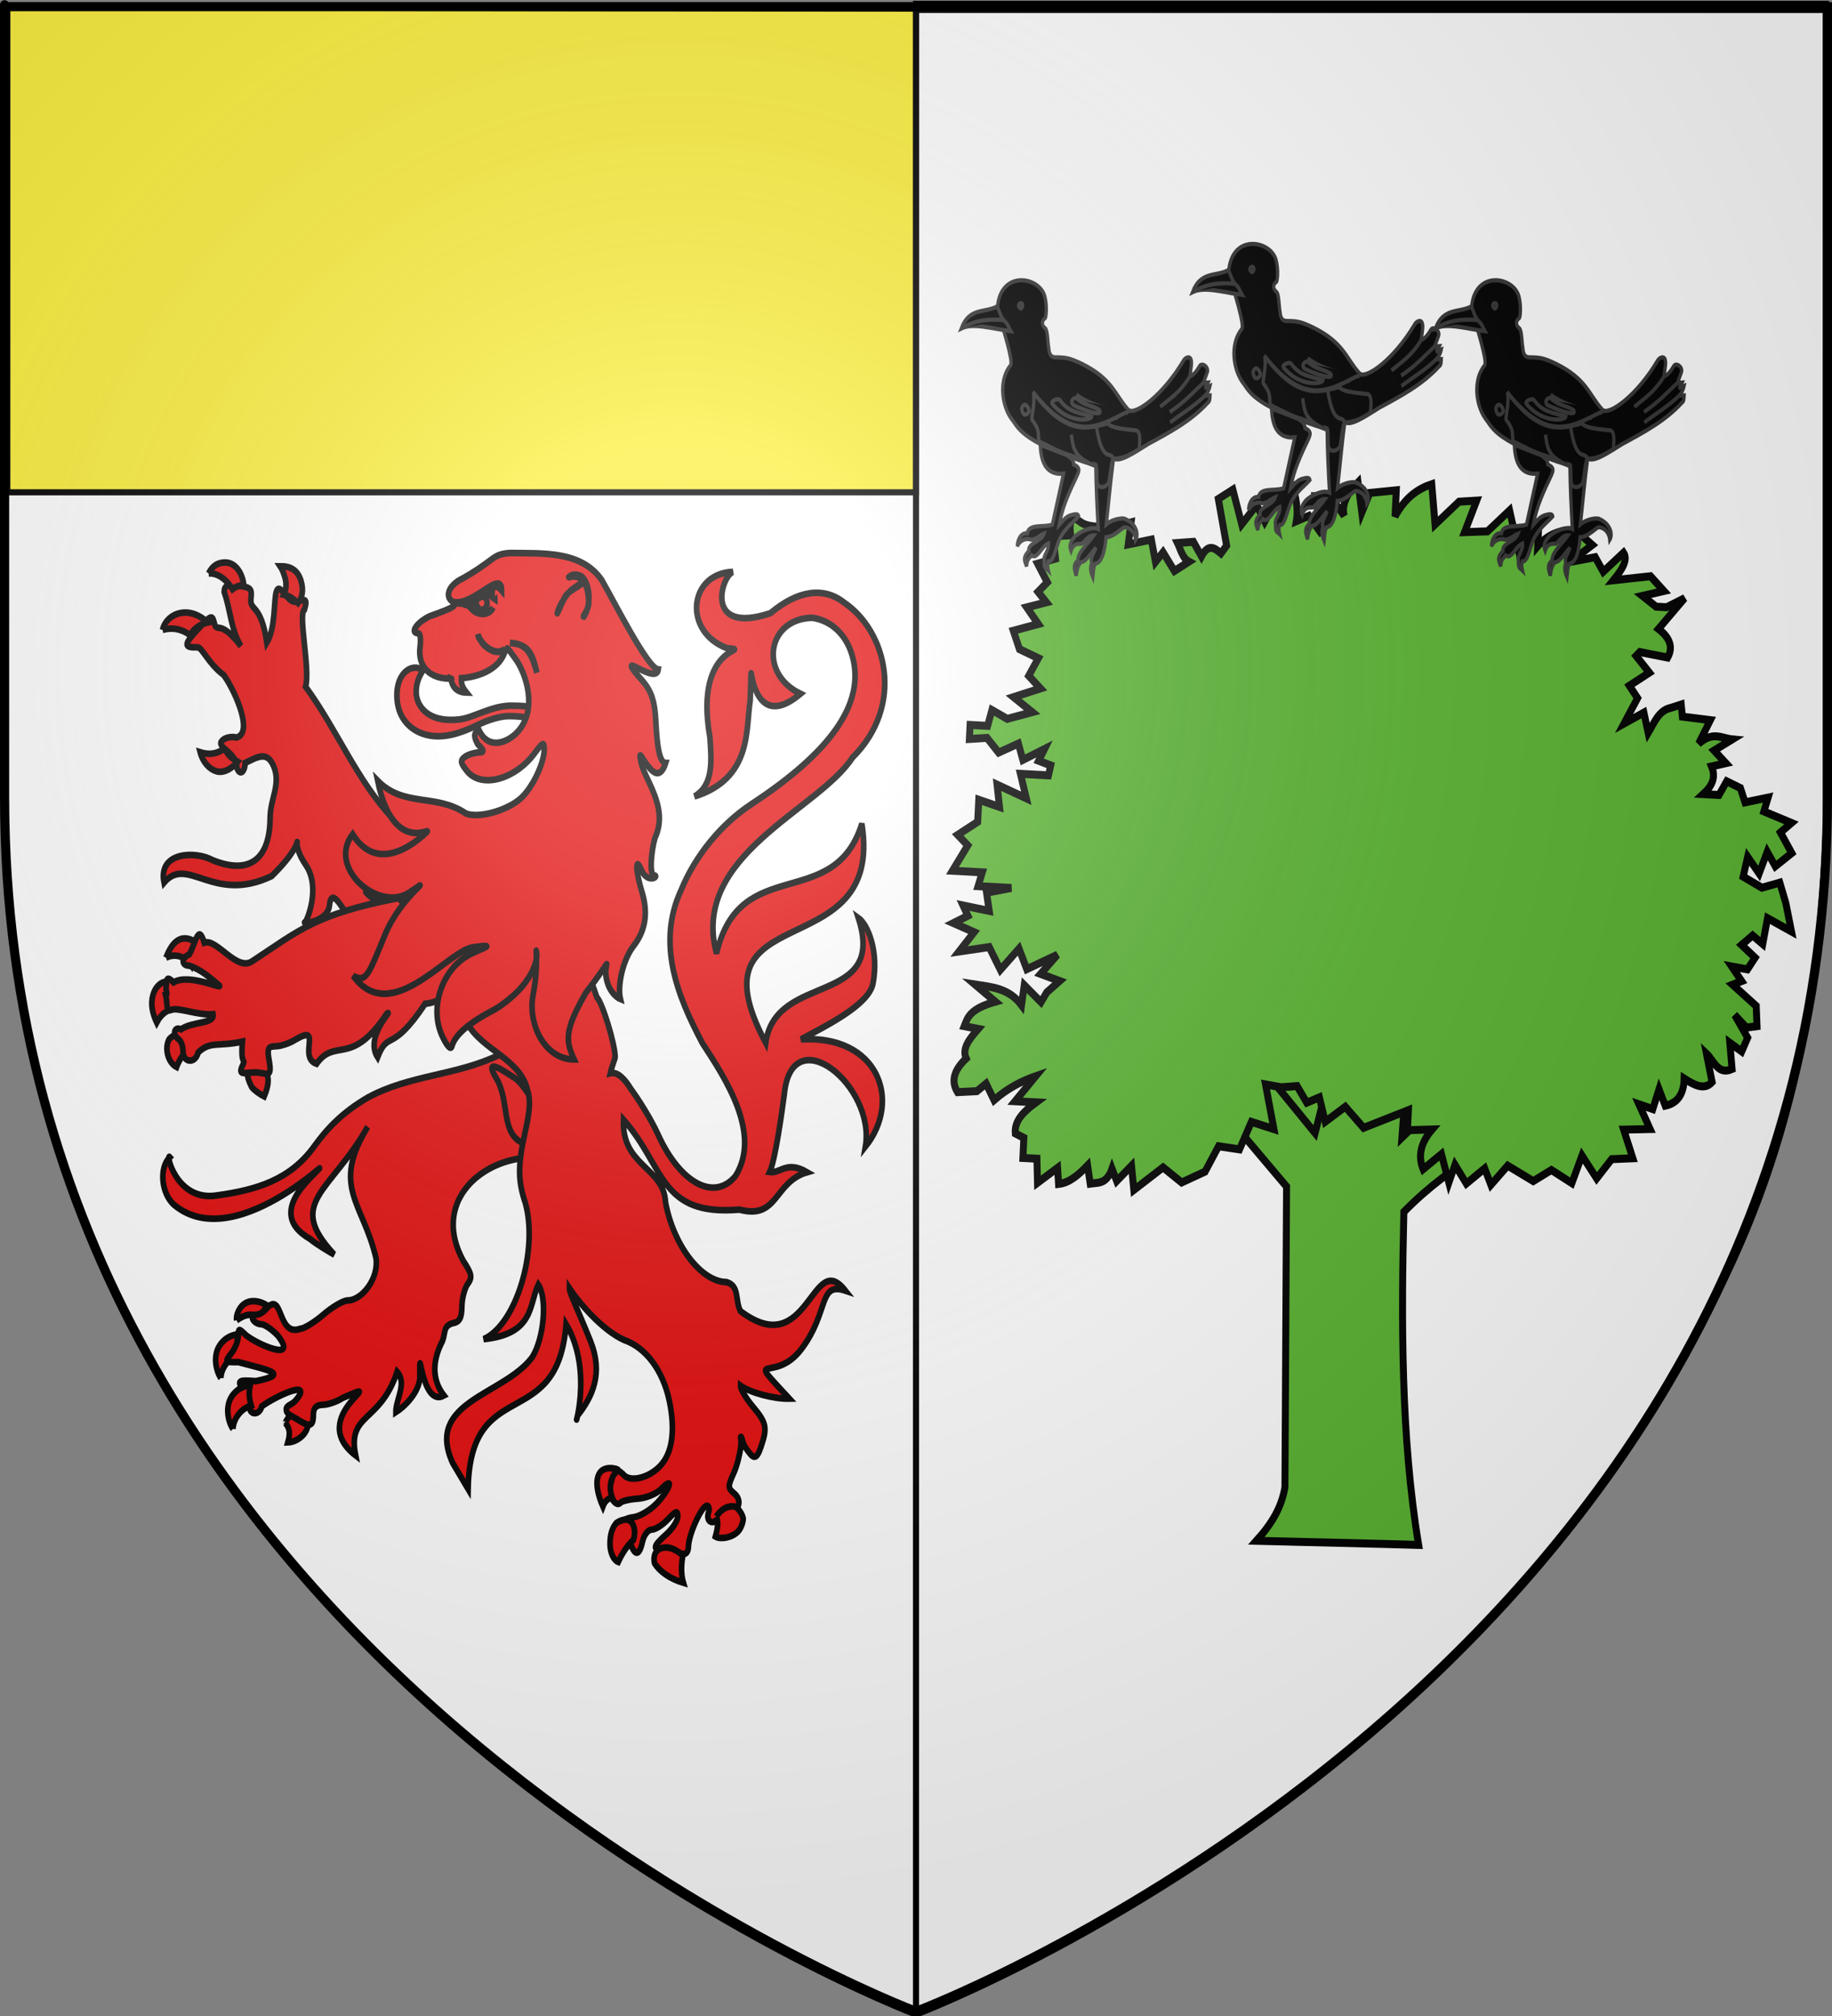 <?xml version="1.0" encoding="UTF-8" standalone="no"?>
<svg
   xmlns:dc="http://purl.org/dc/elements/1.1/"
   xmlns:cc="http://web.resource.org/cc/"
   xmlns:rdf="http://www.w3.org/1999/02/22-rdf-syntax-ns#"
   xmlns:svg="http://www.w3.org/2000/svg"
   xmlns="http://www.w3.org/2000/svg"
   xmlns:xlink="http://www.w3.org/1999/xlink"
   xmlns:sodipodi="http://sodipodi.sourceforge.net/DTD/sodipodi-0.dtd"
   xmlns:inkscape="http://www.inkscape.org/namespaces/inkscape"
   height="660"
   width="600"
   version="1.0"
   id="svg2"
   sodipodi:version="0.32"
   inkscape:version="0.45.1"
   sodipodi:docname="Blason_Ottrott_67.svg"
   sodipodi:docbase="C:\Documents and Settings\ffernandez\Escritorio"
   inkscape:export-filename="/Users/olivier/Desktop/Blason Rouge/Blason_Vide_3D.png"
   inkscape:export-xdpi="144"
   inkscape:export-ydpi="144"
   inkscape:output_extension="org.inkscape.output.svg.inkscape">
  <rect width="100%" height="100%" fill="#808080" stroke="none"/>
  <sodipodi:namedview
     inkscape:window-height="712"
     inkscape:window-width="1024"
     inkscape:pageshadow="2"
     inkscape:pageopacity="0.0"
     guidetolerance="10.0"
     gridtolerance="10.0"
     objecttolerance="10.0"
     borderopacity="1.0"
     bordercolor="#666666"
     pagecolor="#ffffff"
     id="base"
     showgrid="false"
     height="660px"
     inkscape:zoom="0.44547727"
     inkscape:cx="271.79154"
     inkscape:cy="479.38133"
     inkscape:window-x="-4"
     inkscape:window-y="-4"
     inkscape:current-layer="layer3" />
  <desc
     id="desc4">Flag of Canton of Valais (Wallis)</desc>
  <defs
     id="defs6">
    <linearGradient
       id="linearGradient2893">
      <stop
         style="stop-color:white;stop-opacity:0.314;"
         offset="0"
         id="stop2895" />
      <stop
         id="stop2897"
         offset="0.19"
         style="stop-color:white;stop-opacity:0.251;" />
      <stop
         style="stop-color:#6b6b6b;stop-opacity:0.125;"
         offset="0.6"
         id="stop2901" />
      <stop
         style="stop-color:black;stop-opacity:0.125;"
         offset="1"
         id="stop2899" />
    </linearGradient>
    <linearGradient
       id="linearGradient2885">
      <stop
         id="stop2887"
         offset="0"
         style="stop-color:white;stop-opacity:1;" />
      <stop
         style="stop-color:white;stop-opacity:1;"
         offset="0.229"
         id="stop2891" />
      <stop
         id="stop2889"
         offset="1"
         style="stop-color:black;stop-opacity:1;" />
    </linearGradient>
    <linearGradient
       id="linearGradient2955">
      <stop
         id="stop2867"
         offset="0"
         style="stop-color:#fd0000;stop-opacity:1;" />
      <stop
         style="stop-color:#e77275;stop-opacity:0.659;"
         offset="0.5"
         id="stop2873" />
      <stop
         style="stop-color:black;stop-opacity:0.323;"
         offset="1"
         id="stop2959" />
    </linearGradient>
    <radialGradient
       inkscape:collect="always"
       xlink:href="#linearGradient2955"
       id="radialGradient2961"
       cx="225.524"
       cy="218.901"
       fx="225.524"
       fy="218.901"
       r="300"
       gradientTransform="matrix(-4.167939e-4,2.183,-1.884,-3.599562e-4,615.597,-289.121)"
       gradientUnits="userSpaceOnUse" />
    <polygon
       id="star"
       transform="scale(53,53)"
       points="0,-1 0.588,0.809 -0.951,-0.309 0.951,-0.309 -0.588,0.809 0,-1 " />
    <clipPath
       id="clip">
      <path
         d="M 0,-200 L 0,600 L 300,600 L 300,-200 L 0,-200 z "
         id="path10" />
    </clipPath>
    <radialGradient
       inkscape:collect="always"
       xlink:href="#linearGradient2955"
       id="radialGradient1911"
       gradientUnits="userSpaceOnUse"
       gradientTransform="matrix(-4.167939e-4,2.183,-1.884,-3.599562e-4,615.597,-289.121)"
       cx="225.524"
       cy="218.901"
       fx="225.524"
       fy="218.901"
       r="300" />
    <radialGradient
       inkscape:collect="always"
       xlink:href="#linearGradient2955"
       id="radialGradient2865"
       gradientUnits="userSpaceOnUse"
       gradientTransform="matrix(0,1.749,-1.593,-1.049767e-7,551.788,-191.29)"
       cx="225.524"
       cy="218.901"
       fx="225.524"
       fy="218.901"
       r="300" />
    <radialGradient
       inkscape:collect="always"
       xlink:href="#linearGradient2955"
       id="radialGradient2871"
       gradientUnits="userSpaceOnUse"
       gradientTransform="matrix(0,1.386,-1.323,-5.741131e-8,-158.082,-109.541)"
       cx="225.524"
       cy="218.901"
       fx="225.524"
       fy="218.901"
       r="300" />
    <radialGradient
       inkscape:collect="always"
       xlink:href="#linearGradient2893"
       id="radialGradient3163"
       gradientUnits="userSpaceOnUse"
       gradientTransform="matrix(1.353,0,0,1.349,-77.629,-85.747)"
       cx="221.445"
       cy="226.331"
       fx="221.445"
       fy="226.331"
       r="300" />
    <linearGradient
       gradientUnits="userSpaceOnUse"
       xlink:href="#linearGradient1732"
       id="linearGradient2433"
       y2="96.5"
       x2="180"
       y1="92.5"
       x1="171" />
    <linearGradient
       gradientTransform="translate(-1.428571e-5,-5.714286e-5)"
       gradientUnits="userSpaceOnUse"
       xlink:href="#linearGradient1732"
       id="linearGradient1561"
       y2="467.622"
       x2="124.137"
       y1="496.131"
       x1="94.281" />
    <linearGradient
       gradientTransform="translate(-1.428571e-5,-5.714286e-5)"
       gradientUnits="userSpaceOnUse"
       xlink:href="#linearGradient1732"
       id="linearGradient1559"
       y2="185.716"
       x2="296.929"
       y1="176.249"
       x1="270.496" />
    <linearGradient
       gradientTransform="translate(-1.428571e-5,-5.714286e-5)"
       gradientUnits="userSpaceOnUse"
       xlink:href="#linearGradient1732"
       id="linearGradient1557"
       y2="101.814"
       x2="193.021"
       y1="75.234"
       x1="179.583" />
    <linearGradient
       gradientTransform="translate(-1.428571e-5,-5.714286e-5)"
       gradientUnits="userSpaceOnUse"
       xlink:href="#linearGradient1732"
       id="linearGradient1555"
       y2="90.412"
       x2="137.605"
       y1="75.234"
       x1="112.239" />
    <linearGradient
       gradientTransform="translate(-1.428571e-5,-5.714286e-5)"
       gradientUnits="userSpaceOnUse"
       xlink:href="#linearGradient1732"
       id="linearGradient1553"
       y2="137.971"
       x2="124.361"
       y1="139.21"
       x1="87.547" />
    <linearGradient
       gradientTransform="translate(-1.428571e-5,-5.714286e-5)"
       gradientUnits="userSpaceOnUse"
       xlink:href="#linearGradient1732"
       id="linearGradient1551"
       y2="137.971"
       x2="157.2"
       y1="115.64"
       x1="124.585" />
    <linearGradient
       gradientTransform="translate(-1.428571e-5,-5.714286e-5)"
       gradientUnits="userSpaceOnUse"
       xlink:href="#linearGradient1732"
       id="linearGradient1549"
       y2="213.55"
       x2="211.83"
       y1="217.778"
       x1="177.338" />
    <linearGradient
       id="linearGradient1732">
      <stop
         id="stop1734"
         offset="0"
         style="stop-color:#ffffff;stop-opacity:1" />
      <stop
         id="stop1736"
         offset="1"
         style="stop-color:#ffffff;stop-opacity:1" />
    </linearGradient>
    <linearGradient
       gradientTransform="translate(75.923,47.102)"
       gradientUnits="userSpaceOnUse"
       xlink:href="#linearGradient1732"
       id="linearGradient1397"
       y2="48.303"
       x2="243.124"
       y1="51.421"
       x1="241.143" />
    <linearGradient
       gradientTransform="translate(-1.428571e-5,-5.714286e-5)"
       gradientUnits="userSpaceOnUse"
       xlink:href="#linearGradient1732"
       id="linearGradient1682"
       y2="546.905"
       x2="341.27"
       y1="571.111"
       x1="337.302" />
    <linearGradient
       gradientTransform="translate(-1.428571e-5,-5.714286e-5)"
       gradientUnits="userSpaceOnUse"
       xlink:href="#linearGradient1732"
       id="linearGradient1674"
       y2="547.595"
       x2="319.151"
       y1="566.746"
       x1="300" />
    <linearGradient
       gradientTransform="translate(-1.428571e-5,-5.714286e-5)"
       gradientUnits="userSpaceOnUse"
       xlink:href="#linearGradient1732"
       id="linearGradient1666"
       y2="534.603"
       x2="312.302"
       y1="534.206"
       x1="266.27" />
    <linearGradient
       gradientTransform="translate(-1.428571e-5,-5.714286e-5)"
       gradientUnits="userSpaceOnUse"
       xlink:href="#linearGradient1732"
       id="linearGradient1658"
       y2="513.175"
       x2="321.825"
       y1="493.73"
       x1="292.857" />
    <linearGradient
       gradientTransform="translate(-1.428571e-5,-5.714286e-5)"
       gradientUnits="userSpaceOnUse"
       xlink:href="#linearGradient1732"
       id="linearGradient1650"
       y2="458.413"
       x2="186.508"
       y1="491.746"
       x1="186.508" />
    <linearGradient
       gradientTransform="translate(-1.428571e-5,-5.714286e-5)"
       gradientUnits="userSpaceOnUse"
       xlink:href="#linearGradient1732"
       id="linearGradient1642"
       y2="454.048"
       x2="163.889"
       y1="488.968"
       x1="143.651" />
    <linearGradient
       gradientTransform="translate(-1.428571e-5,-5.714286e-5)"
       gradientUnits="userSpaceOnUse"
       xlink:href="#linearGradient1732"
       id="linearGradient1582"
       y2="242.341"
       x2="130.357"
       y1="225.278"
       x1="107.143" />
    <linearGradient
       gradientTransform="translate(-1.428571e-5,-5.714286e-5)"
       gradientUnits="userSpaceOnUse"
       xlink:href="#linearGradient1732"
       id="linearGradient1622"
       y2="415.357"
       x2="166.667"
       y1="395.317"
       x1="131.151" />
    <linearGradient
       gradientTransform="translate(-1.428571e-5,-5.714286e-5)"
       gradientUnits="userSpaceOnUse"
       xlink:href="#linearGradient1732"
       id="linearGradient1614"
       y2="294.722"
       x2="136.325"
       y1="312.778"
       x1="118.452" />
    <linearGradient
       gradientTransform="translate(-1.428571e-5,-5.714286e-5)"
       gradientUnits="userSpaceOnUse"
       xlink:href="#linearGradient1732"
       id="linearGradient1606"
       y2="280.635"
       x2="118.056"
       y1="297.103"
       x1="88.492" />
    <linearGradient
       gradientTransform="translate(-1.428571e-5,-5.714286e-5)"
       gradientUnits="userSpaceOnUse"
       xlink:href="#linearGradient1732"
       id="linearGradient1598"
       y2="257.619"
       x2="115.675"
       y1="260.595"
       x1="84.127" />
    <linearGradient
       gradientTransform="translate(-1.428571e-5,-5.714286e-5)"
       gradientUnits="userSpaceOnUse"
       xlink:href="#linearGradient1732"
       id="linearGradient1590"
       y2="258.413"
       x2="113.69"
       y1="264.167"
       x1="82.143" />
    <linearGradient
       gradientTransform="translate(-1.428571e-5,-5.714286e-5)"
       gradientUnits="userSpaceOnUse"
       xlink:href="#linearGradient1732"
       id="linearGradient1800"
       y2="166.385"
       x2="139.396"
       y1="191.963"
       x1="107.75" />
  </defs>
  <g
     inkscape:groupmode="layer"
     id="layer3"
     inkscape:label="Fond écu"
     style="display:inline">
    <path
       id="path2855"
       style="fill:#ffffff;fill-opacity:1;fill-rule:evenodd;stroke:#000000;stroke-width:1px;stroke-linecap:butt;stroke-linejoin:miter;stroke-opacity:1"
       d="M 300,660.087 C 300,660.087 598.5,547.767 598.5,262.315 C 598.5,-23.136 598.5,3.764 598.5,3.764 L 1.5,3.764 L 1.5,262.315 C 1.5,547.767 300,660.087 300,660.087 z "
       sodipodi:nodetypes="cccccc" />
    <path
       style="fill:#fcef3c;fill-opacity:1;fill-rule:evenodd;stroke:#000000;stroke-width:2;stroke-linecap:butt;stroke-linejoin:miter;stroke-miterlimit:4;stroke-dasharray:none;stroke-opacity:1"
       d="M 300,2.841 L 300,161.175 L 2.397,161.175 L 2.397,2.444 L 300,2.841 z "
       id="path1897"
       sodipodi:nodetypes="ccccc" />
    <path
       style="fill:none;fill-rule:evenodd;stroke:#000000;stroke-width:2;stroke-linecap:butt;stroke-linejoin:miter;stroke-miterlimit:4;stroke-dasharray:none;stroke-opacity:1"
       d="M 300,1.27 L 300,658.413 C 412.082,613.486 506.705,526.496 550.533,445.062 C 584.615,388.798 596.077,332.137 598.016,269.127 L 598.016,1.27 L 300,1.27 z "
       id="path1899"
       sodipodi:nodetypes="cccccc" />
  </g>
  <g
     inkscape:groupmode="layer"
     id="layer4"
     inkscape:label="Meubles">
    <g
       transform="matrix(1.278,6.8033016e-2,-7.0908331e-2,1.461,342.831,-933.209)"
       id="g7256"
       style="fill:#5ab532;fill-opacity:1;stroke:#000000;stroke-width:1.784;stroke-miterlimit:4;stroke-dasharray:none;stroke-opacity:1">
      <path
         d="M 91.999,877.172 L 128.852,898.776 L 171.742,882.891 L 127.263,861.922 L 91.999,877.172 z "
         style="fill:#5ab532;fill-opacity:1;fill-rule:evenodd;stroke:#000000;stroke-width:1.784;stroke-linecap:butt;stroke-linejoin:miter;stroke-miterlimit:4;stroke-dasharray:none;stroke-opacity:1"
         id="path5476" />
      <path
         sodipodi:nodetypes="cccccccccccccccc"
         d="M 103.307,872.94 L 96.68,885.721 L 111.355,899.45 L 114.669,966.671 C 114.047,971.171 111.838,974.877 108.041,978.979 L 141.178,978.151 L 149.56,977.97 C 143.66,954.143 142.318,927.538 141.652,903.71 C 148.074,897.382 153.558,893.871 159.167,889.982 L 149.226,878.62 L 140.232,887.141 L 140.705,871.993 L 130.29,884.774 L 122.243,868.679 L 117.982,887.141 L 103.307,872.94 z "
         style="fill:#5ab532;fill-opacity:1;fill-rule:evenodd;stroke:#000000;stroke-width:1.784;stroke-linecap:butt;stroke-linejoin:miter;stroke-miterlimit:4;stroke-dasharray:none;stroke-opacity:1"
         id="path1910" />
      <path
         d="M 108.753,877.318 L 104.709,876.868 L 107.405,886.753 L 101.564,885.405 L 98.868,891.695 L 93.477,891.246 L 90.331,897.087 L 84.491,899.783 L 79.548,896.637 L 72.36,902.029 L 71.461,896.637 L 67.867,900.232 L 66.519,897.536 C 65.318,901.122 63.133,900.768 61.127,901.13 L 60.229,897.087 C 58.132,899.185 55.969,901.148 53.04,901.58 L 52.59,897.985 L 47.648,901.58 L 47.199,896.188 L 43.605,896.188 L 43.605,891.695 L 41.358,890.797 C 40.913,887.877 43.403,885.692 46.3,883.608 L 40.909,883.608 L 45.851,877.767 C 42.406,878.999 38.962,880.69 35.517,883.608 L 33.271,880.013 L 31.024,881.811 L 26.082,882.26 C 24.056,879.714 25.123,877.168 27.879,874.622 C 26.574,872.375 28.572,870.129 30.575,867.882 L 26.981,867.433 C 27.733,865.486 28.116,863.539 34.619,861.592 L 29.227,857.998 C 33.509,858.391 37.892,858.385 41.358,862.042 L 41.807,857.549 L 46.3,861.143 L 47.648,858.897 L 50.793,856.201 L 45.851,854.853 L 49.895,850.36 L 42.257,853.954 L 40.01,849.461 L 35.517,854.404 L 32.372,849.461 L 24.734,850.809 L 28.328,846.316 L 22.937,844.519 L 26.531,842.722 L 25.183,840.475 L 31.923,841.374 L 31.024,837.33 L 37.314,835.982 L 28.778,835.982 L 29.676,832.837 L 22.038,832.837 L 25.633,826.996 L 22.937,824.75 L 27.879,821.605 L 27.879,816.663 L 33.271,818.01 L 32.372,813.068 L 40.01,815.764 L 38.213,810.372 L 45.402,810.372 L 45.851,808.126 L 42.706,807.227 L 44.054,804.532 L 38.662,807.227 L 37.314,803.633 L 32.372,805.879 L 29.227,802.734 L 24.734,803.184 L 24.734,800.039 L 29.227,800.039 L 30.126,796.444 L 34.169,798.241 L 40.459,796.444 L 35.517,793.299 L 42.257,791.053 L 39.112,788.357 L 41.358,784.313 L 36.416,782.516 L 34.619,778.472 L 40.909,776.675 L 37.764,773.081 L 42.706,771.733 L 40.459,769.486 L 42.706,767.24 L 40.01,763.196 L 44.503,761.848 L 43.605,756.906 L 48.097,756.457 C 48.097,756.457 46.75,751.065 50.344,753.312 C 53.938,755.558 63.374,752.862 63.374,752.862 L 62.924,757.805 L 68.765,756.457 L 70.113,761.399 L 71.91,759.152 L 75.055,763.196 L 78.65,760.95 C 76.959,760.244 76.418,758.389 75.505,756.906 L 79.548,756.457 L 81.795,759.602 C 83.442,756.54 85.09,757.632 86.737,758.703 L 88.085,756.906 L 85.389,746.572 L 88.984,744.326 L 91.679,751.964 L 95.274,747.471 L 97.52,751.065 C 99.149,748.06 100.961,745.148 104.26,742.978 C 105.679,746.494 105.874,748.786 105.608,750.616 L 108.753,749.268 L 112.347,753.312 L 110.101,744.775 C 114.384,744.385 115.9,746.763 117.739,748.819 C 116.926,746.273 118.314,743.727 120.884,741.181 L 122.232,747.92 L 124.029,743.427 L 130.768,742.528 L 130.768,748.369 C 133.266,743.835 136.415,741.901 139.754,740.731 L 141.102,749.717 L 146.943,744.326 L 151.436,743.876 L 148.74,751.065 L 154.581,750.616 L 159.973,745.674 L 162.668,754.21 C 163.723,752.168 164.151,749.707 167.611,749.268 L 167.611,753.312 C 169.918,750.707 173.044,749.331 177.046,749.268 L 181.539,752.413 L 176.147,756.457 L 182.437,755.109 L 184.684,758.254 L 189.626,753.761 C 190.959,755.337 189.392,757.639 187.38,760.051 L 196.815,758.703 L 200.409,761.848 L 195.018,763.196 L 198.612,765.443 L 201.308,765.443 L 205.801,763.196 L 199.511,770.385 C 202.299,772.104 203.644,774.111 202.207,776.675 L 195.018,775.776 L 194.119,776.675 L 197.714,780.269 L 192.771,783.415 L 195.018,786.11 L 191.873,791.951 L 196.815,789.255 L 198.163,793.748 C 199.58,791.422 200.539,788.637 203.554,787.908 L 206.25,787.009 L 206.699,789.705 L 213.888,790.154 L 211.192,795.546 C 214.679,792.534 217.021,794.098 219.729,794.198 L 215.236,796.893 L 218.381,799.589 L 214.787,800.488 C 216.18,803.083 214.961,805.024 212.99,806.778 L 217.033,806.778 L 218.831,803.633 L 222.425,804.981 L 223.773,808.126 L 229.614,806.778 L 228.715,809.923 L 235.904,812.17 L 233.208,814.416 L 236.353,818.909 L 232.309,822.054 L 230.063,818.909 L 228.266,823.851 L 225.121,820.257 L 224.222,824.75 L 229.164,826.996 L 233.657,825.649 L 235.455,830.141 L 237.252,836.432 L 230.962,833.736 L 230.063,839.577 L 227.367,837.78 L 224.671,840.026 L 228.266,842.722 L 226.469,845.418 L 222.425,844.968 L 225.121,848.113 L 222.874,849.012 L 229.164,853.505 L 229.614,857.998 L 226.918,858.447 L 223.773,855.751 L 227.367,860.694 L 226.019,863.839 L 222.874,862.042 L 223.773,867.882 C 220.214,869.458 219.056,866.233 217.033,864.737 L 218.831,871.028 C 216.965,873.003 214.34,871.937 211.642,870.578 C 211.751,873.88 210.427,876.107 207.149,876.868 L 205.352,873.274 L 204.004,877.767 L 200.409,876.868 L 203.554,882.26 L 196.815,882.709 L 199.511,888.999 L 194.119,889.449 L 190.525,893.942 L 186.481,888.999 L 184.235,895.29 L 178.843,892.594 L 174.35,895.29 L 167.611,892.145 L 163.567,896.637 L 161.77,893.043 L 157.277,896.637 L 154.132,892.594 L 152.784,896.637 L 150.537,890.347 L 146.044,893.942 C 144.454,890.946 145.197,887.951 147.842,884.956 L 141.551,885.405 L 141.551,880.912 L 130.319,885.405 L 125.377,880.912 L 120.434,884.506 L 118.637,879.115 L 115.492,880.463 L 112.796,876.868 L 108.753,877.318 z "
         style="fill:#5ab532;fill-opacity:1;fill-rule:evenodd;stroke:#000000;stroke-width:1.784;stroke-linecap:butt;stroke-linejoin:miter;stroke-miterlimit:4;stroke-dasharray:none;stroke-opacity:1"
         id="path4587" />
    </g>
    <g
       style="fill:#000000;stroke:#333333;stroke-width:3.449;stroke-miterlimit:4;stroke-dasharray:none;stroke-opacity:1"
       id="g8198"
       inkscape:label="#Pie"
       transform="matrix(0.315,0,0,0.398,243.071,-117.22)">
      <path
         sodipodi:nodetypes="ccc"
         id="path1906"
         d="M 285.116,548.801 C 287.409,544.482 295.946,545.605 296.732,549.306 C 295.717,551.764 286.756,551.75 285.116,548.801 z "
         style="opacity:1;color:#000000;fill:#000000;fill-opacity:1;fill-rule:evenodd;stroke:#333333;stroke-width:3.449;stroke-linecap:butt;stroke-linejoin:miter;marker:none;marker-start:none;marker-mid:none;marker-end:none;stroke-miterlimit:4;stroke-dasharray:none;stroke-dashoffset:0;stroke-opacity:1;visibility:visible;display:inline;overflow:visible" />
      <g
         style="fill:#000000;stroke:#333333;stroke-width:3.449;stroke-miterlimit:4;stroke-dasharray:none;stroke-opacity:1"
         id="g2854">
        <g
           style="fill:#000000;stroke:#333333;stroke-width:3.449;stroke-miterlimit:4;stroke-dasharray:none;stroke-opacity:1"
           id="g2860">
          <g
             style="fill:#000000;fill-opacity:1;stroke:#333333;stroke-width:3.449;stroke-miterlimit:4;stroke-dasharray:none;stroke-opacity:1"
             id="g2865">
            <path
               style="opacity:1;color:#000000;fill:#000000;fill-opacity:1;fill-rule:evenodd;stroke:#333333;stroke-width:3.449;stroke-linecap:butt;stroke-linejoin:miter;marker:none;marker-start:none;marker-mid:none;marker-end:none;stroke-miterlimit:4;stroke-dasharray:none;stroke-dashoffset:0;stroke-opacity:1;visibility:visible;display:inline;overflow:visible"
               d="M 265.418,547.538 C 270.851,564.759 282.04,591.024 279.055,595.016 C 266.053,607.316 269.775,629.596 281.58,640.725 C 287.635,647.38 293.426,659.094 367.696,677.596 C 367.956,695.13 368.955,712.419 370.221,729.618 C 363.499,727.073 350.471,731.919 345.22,736.437 C 339.848,741.706 340.5,744.494 341.937,747.549 C 345.248,739.539 351.878,742.762 353.553,741.488 C 357.31,738.874 360.081,734.78 365.675,734.922 C 360.035,741.488 348.555,748.938 349.134,755.504 C 342.909,759.67 345.965,763.837 347.24,768.004 C 348.249,763.879 348.648,759.414 352.543,756.893 C 357.327,756.676 362.61,749.46 367.696,745.023 C 366.219,749.232 361.474,753.441 363.402,757.65 C 361.103,762.423 362.987,766.271 364.665,769.519 C 365.292,765.731 364.752,761.943 367.19,758.155 C 373.601,757.534 377.21,748.497 378.302,736.437 C 384.279,736.373 390.256,732.229 396.232,728.608 C 398.022,727.345 407.895,729.105 409.112,738.584 C 412.465,734.116 410.012,725.617 398.505,721.537 C 396.927,720.335 385.9,720.922 378.555,725.83 C 381.26,706.864 382.826,691.399 386.131,671.535 C 392.001,675.345 407.604,666.899 422.244,659.665 C 444.55,650.112 466.98,640.699 484.368,625.573 C 486.489,624.601 486.176,622.008 486.388,619.764 L 481.338,620.017 C 483.548,617.85 485.512,615.437 486.388,611.936 L 480.58,613.956 C 481.843,613.331 483.105,611.457 484.368,609.158 L 479.57,609.41 L 483.611,600.571 C 485.251,596.361 478.188,592.578 475.782,595.521 C 472.477,599.997 469.068,603.322 465.428,604.107 L 466.69,597.036 C 469.279,583.968 459.863,589.226 458.988,590.975 C 437.157,620.19 408.636,636.072 401.788,631.886 C 387.232,619.175 385.587,606.464 353.048,593.753 C 340.463,589.1 337.015,588.47 325.017,588.45 C 322.881,588.145 319.258,587.857 318.703,580.621 C 317.447,575.219 317.787,565.984 314.915,564.458 C 310.562,561.681 311.832,557.766 315.168,556.125 C 316.068,554.95 317.195,546.067 314.663,538.447 C 309.359,521.953 268.311,516.279 265.418,547.538 z "
               id="path1886"
               sodipodi:nodetypes="ccccccccccccccccccccccccccccccccccccccccccc" />
            <path
               sodipodi:nodetypes="ccccc"
               id="path1908"
               d="M 227.789,564.711 C 236.176,547.017 252.565,552.185 265.165,546.528 C 267.466,550.569 268.689,555.256 272.489,558.398 C 276.692,561.26 277.194,564.122 279.307,566.984 C 261.059,565.043 239.861,559.858 227.789,564.711 z "
               style="opacity:1;color:#000000;fill:#000000;fill-opacity:1;fill-rule:evenodd;stroke:#333333;stroke-width:3.449;stroke-linecap:butt;stroke-linejoin:miter;marker:none;marker-start:none;marker-mid:none;marker-end:none;stroke-miterlimit:4;stroke-dasharray:none;stroke-dashoffset:0;stroke-opacity:1;visibility:visible;display:inline;overflow:visible" />
            <path
               sodipodi:nodetypes="cc"
               id="path4717"
               d="M 271.984,557.893 C 255.24,556.458 240.518,558.409 228.547,564.458"
               style="opacity:1;color:#000000;fill:#000000;fill-opacity:1;fill-rule:evenodd;stroke:#333333;stroke-width:3.449;stroke-linecap:butt;stroke-linejoin:miter;marker:none;marker-start:none;marker-mid:none;marker-end:none;stroke-miterlimit:4;stroke-dasharray:none;stroke-dashoffset:0;stroke-opacity:1;visibility:visible;display:inline;overflow:visible" />
          </g>
        </g>
        <path
           style="opacity:1;color:#000000;fill:#000000;fill-opacity:1;fill-rule:evenodd;stroke:#333333;stroke-width:3.449;stroke-linecap:butt;stroke-linejoin:miter;marker:none;marker-start:none;marker-mid:none;marker-end:none;stroke-miterlimit:4;stroke-dasharray:none;stroke-dashoffset:0;stroke-opacity:1;visibility:visible;display:inline;overflow:visible"
           d="M 309.864,660.423 C 310.645,671.225 313.389,685.601 334.108,684.162 L 322.491,726.083 C 312.997,728.596 297.855,725.229 296.48,733.154 C 288.763,732.637 286.07,739.96 286.126,743.761 C 288.813,739.456 292.867,737.543 298.248,737.952 C 303.89,739.823 308.686,734.922 313.905,733.407 C 311.041,740.168 296.729,741.108 297.995,747.801 C 290.82,753.55 294.194,756.652 295.722,760.428 C 296.103,754.011 298.866,753.786 300.773,751.337 C 307.211,755.145 310.717,744.073 318.451,741.488 C 318.969,748.445 312.307,751.681 314.157,755.882 C 313.425,762.354 316.045,761.95 318.198,763.711 C 317.062,759.966 317.587,757.881 318.451,756.135 C 323.71,757.661 326.532,743.34 330.572,736.942 C 337.248,727.713 343.388,724.912 349.765,719.264 C 349.314,716.517 344.959,717.674 340.926,718.507 C 335.676,720.141 332.915,723.435 329.562,726.335 C 333.109,710.547 340.781,698.196 348.25,685.677 C 349.209,683.151 353.157,679.616 344.715,676.585 C 344.477,672.025 340.608,671.095 337.896,669.009 L 309.864,660.423 z "
           id="path1912"
           sodipodi:nodetypes="cccccccccccccccccccccc" />
      </g>
      <path
         sodipodi:nodetypes="cccscscccccc"
         id="path1930"
         d="M 308.571,657.541 C 319.698,661.755 330.263,666.705 341.071,668.969 L 367.143,676.648 C 369.549,675.788 368.015,690.058 369.249,692.364 C 372.452,698.349 381.448,693.576 381.429,690.219 C 382.364,687.125 384.053,671.776 386.104,671.808 C 395.459,671.952 402.978,668.85 412.857,663.791 C 413.551,656.016 414.567,647.879 407.857,648.434 C 394.72,647.347 382.177,646.141 380.714,642.719 C 362.422,646.062 338.349,655.241 302.857,617.362 C 304.855,626.239 300.108,638.748 301.429,639.862 C 309.857,648.785 307.185,650.379 308.571,657.541 z "
         style="opacity:1;color:#000000;fill:#000000;fill-opacity:1;fill-rule:evenodd;stroke:#333333;stroke-width:3.449;stroke-linecap:butt;stroke-linejoin:miter;marker:none;marker-start:none;marker-mid:none;marker-end:none;stroke-miterlimit:4;stroke-dasharray:none;stroke-dashoffset:0;stroke-opacity:1;visibility:visible;display:inline;overflow:visible" />
      <g
         style="fill:#000000;fill-opacity:1;stroke:#333333;stroke-width:3.449;stroke-miterlimit:4;stroke-dasharray:none;stroke-opacity:1"
         id="g2827">
        <g
           style="fill:#000000;fill-opacity:1;stroke:#333333;stroke-width:3.449;stroke-miterlimit:4;stroke-dasharray:none;stroke-opacity:1"
           id="g2832">
          <g
             style="fill:#000000;stroke:#333333;stroke-width:3.449;stroke-miterlimit:4;stroke-dasharray:none;stroke-opacity:1"
             id="g4654">
            <path
               style="opacity:1;color:#000000;fill:#000000;fill-opacity:1;fill-rule:evenodd;stroke:#333333;stroke-width:3.449;stroke-linecap:butt;stroke-linejoin:miter;marker:none;marker-start:none;marker-mid:none;marker-end:none;stroke-miterlimit:4;stroke-dasharray:none;stroke-dashoffset:0;stroke-opacity:1;visibility:visible;display:inline;overflow:visible"
               d="M 331.071,622.719 C 343.674,635.465 366.557,636.68 390.332,638.254"
               id="path1916"
               sodipodi:nodetypes="cc" />
            <path
               style="opacity:1;color:#000000;fill:#000000;fill-opacity:1;fill-rule:evenodd;stroke:#333333;stroke-width:3.449;stroke-linecap:butt;stroke-linejoin:miter;marker:none;marker-start:none;marker-mid:none;marker-end:none;stroke-miterlimit:4;stroke-dasharray:none;stroke-dashoffset:0;stroke-opacity:1;visibility:visible;display:inline;overflow:visible"
               d="M 347.5,619.148 C 362.946,628.602 385.891,631.885 401.337,634.064"
               id="path1918"
               sodipodi:nodetypes="cc" />
          </g>
        </g>
      </g>
      <path
         sodipodi:nodetypes="cc"
         id="path1922"
         d="M 368.214,644.862 C 374.628,678.324 384.164,663.369 386.071,673.076"
         style="opacity:1;color:#000000;fill:#000000;fill-opacity:0.75;fill-rule:evenodd;stroke:#333333;stroke-width:3.449;stroke-linecap:butt;stroke-linejoin:miter;marker:none;marker-start:none;marker-mid:none;marker-end:none;stroke-miterlimit:4;stroke-dasharray:none;stroke-dashoffset:0;stroke-opacity:1;visibility:visible;display:inline;overflow:visible" />
      <g
         style="fill:#000000;stroke:#333333;stroke-width:3.449;stroke-miterlimit:4;stroke-dasharray:none;stroke-opacity:1"
         id="g2871">
        <path
           style="opacity:1;color:#000000;fill:#000000;fill-opacity:1;fill-rule:evenodd;stroke:#333333;stroke-width:3.449;stroke-linecap:butt;stroke-linejoin:miter;marker:none;marker-start:none;marker-mid:none;marker-end:none;stroke-miterlimit:4;stroke-dasharray:none;stroke-dashoffset:0;stroke-opacity:1;visibility:visible;display:inline;overflow:visible"
           d="M 302.321,616.826 C 347.576,662.943 375,642.124 403.929,632.005"
           id="path1914"
           sodipodi:nodetypes="cc" />
        <g
           style="fill:#000000;stroke:#333333;stroke-width:3.449;stroke-miterlimit:4;stroke-dasharray:none;stroke-opacity:1"
           id="g3763">
          <path
             sodipodi:nodetypes="cc"
             id="path1920"
             d="M 342.143,652.005 C 344.548,660.937 342.289,670.053 367.857,678.076"
             style="opacity:1;color:#000000;fill:#000000;fill-opacity:1;fill-rule:evenodd;stroke:#333333;stroke-width:3.449;stroke-linecap:butt;stroke-linejoin:miter;marker:none;marker-start:none;marker-mid:none;marker-end:none;stroke-miterlimit:4;stroke-dasharray:none;stroke-dashoffset:0;stroke-opacity:1;visibility:visible;display:inline;overflow:visible" />
          <path
             sodipodi:nodetypes="cc"
             id="path1924"
             d="M 445,642.005 C 457.266,634.52 469.965,628.769 481.786,619.505"
             style="opacity:1;color:#000000;fill:#000000;fill-opacity:1;fill-rule:evenodd;stroke:#333333;stroke-width:3.449;stroke-linecap:butt;stroke-linejoin:miter;marker:none;marker-start:none;marker-mid:none;marker-end:none;stroke-miterlimit:4;stroke-dasharray:none;stroke-dashoffset:0;stroke-opacity:1;visibility:visible;display:inline;overflow:visible" />
          <path
             sodipodi:nodetypes="cc"
             id="path1926"
             d="M 465.536,604.148 C 454.892,617.67 444.84,622.325 434.643,629.148"
             style="opacity:1;color:#000000;fill:#000000;fill-opacity:1;fill-rule:evenodd;stroke:#333333;stroke-width:3.449;stroke-linecap:butt;stroke-linejoin:miter;marker:none;marker-start:none;marker-mid:none;marker-end:none;stroke-miterlimit:4;stroke-dasharray:none;stroke-dashoffset:0;stroke-opacity:1;visibility:visible;display:inline;overflow:visible" />
          <path
             sodipodi:nodetypes="cc"
             id="path1928"
             d="M 480.179,608.969 C 468.928,617.038 460.536,624.943 444.643,633.434"
             style="opacity:1;color:#000000;fill:#000000;fill-opacity:1;fill-rule:evenodd;stroke:#333333;stroke-width:3.449;stroke-linecap:butt;stroke-linejoin:miter;marker:none;marker-start:none;marker-mid:none;marker-end:none;stroke-miterlimit:4;stroke-dasharray:none;stroke-dashoffset:0;stroke-opacity:1;visibility:visible;display:inline;overflow:visible" />
        </g>
      </g>
      <path
         sodipodi:nodetypes="cccc"
         id="path1932"
         d="M 330.357,623.612 C 328.328,621.642 320.255,624.625 322.321,626.648 C 338.997,642.847 362.647,640.563 363.393,637.184 C 348.768,633.656 339.243,633.382 330.357,623.612 z "
         style="opacity:1;color:#000000;fill:#000000;fill-opacity:1;fill-rule:evenodd;stroke:#333333;stroke-width:3.449;stroke-linecap:butt;stroke-linejoin:miter;marker:none;marker-start:none;marker-mid:none;marker-end:none;stroke-miterlimit:4;stroke-dasharray:none;stroke-dashoffset:0;stroke-opacity:1;visibility:visible;display:inline;overflow:visible" />
      <path
         sodipodi:nodetypes="cccc"
         id="path1934"
         d="M 347.679,622.005 C 345.479,621.055 340.33,624.039 343.929,627.541 C 352.309,630.881 376.292,638.456 371.429,631.826 C 363.095,627.582 356.012,628.411 347.679,622.005 z "
         style="opacity:1;color:#000000;fill:#000000;fill-opacity:1;fill-rule:evenodd;stroke:#333333;stroke-width:3.449;stroke-linecap:butt;stroke-linejoin:miter;marker:none;marker-start:none;marker-mid:none;marker-end:none;stroke-miterlimit:4;stroke-dasharray:none;stroke-dashoffset:0;stroke-opacity:1;visibility:visible;display:inline;overflow:visible" />
      <path
         sodipodi:nodetypes="ccc"
         id="path1936"
         d="M 290.62,630.47 C 293.271,624.365 297.7,628.881 298.487,632.582 C 297.472,635.04 291.903,638.775 290.62,630.47 z "
         style="opacity:1;color:#000000;fill:#000000;fill-opacity:1;fill-rule:evenodd;stroke:#333333;stroke-width:3.449;stroke-linecap:butt;stroke-linejoin:miter;marker:none;marker-start:none;marker-mid:none;marker-end:none;stroke-miterlimit:4;stroke-dasharray:none;stroke-dashoffset:0;stroke-opacity:1;visibility:visible;display:inline;overflow:visible" />
      <path
         sodipodi:nodetypes="ccc"
         id="path1938"
         d="M 287.406,546.184 C 287.2,543.115 292.343,542.988 291.523,546.332 C 290.508,548.79 289.046,549.133 287.406,546.184 z "
         style="opacity:1;color:#000000;fill:#000000;fill-opacity:1;fill-rule:evenodd;stroke:#333333;stroke-width:3.449;stroke-linecap:butt;stroke-linejoin:miter;marker:none;marker-start:none;marker-mid:none;marker-end:none;stroke-miterlimit:4;stroke-dasharray:none;stroke-dashoffset:0;stroke-opacity:1;visibility:visible;display:inline;overflow:visible" />
    </g>
    <g
       inkscape:label="#Pie"
       id="g4852"
       style="fill:#000000;stroke:#333333;stroke-width:3.449;stroke-miterlimit:4;stroke-dasharray:none;stroke-opacity:1"
       transform="matrix(0.315,0,0,0.398,318.816,-129.118)">
      <path
         style="opacity:1;color:#000000;fill:#000000;fill-opacity:1;fill-rule:evenodd;stroke:#333333;stroke-width:3.449;stroke-linecap:butt;stroke-linejoin:miter;marker:none;marker-start:none;marker-mid:none;marker-end:none;stroke-miterlimit:4;stroke-dasharray:none;stroke-dashoffset:0;stroke-opacity:1;visibility:visible;display:inline;overflow:visible"
         d="M 285.116,548.801 C 287.409,544.482 295.946,545.605 296.732,549.306 C 295.717,551.764 286.756,551.75 285.116,548.801 z "
         id="path4854"
         sodipodi:nodetypes="ccc" />
      <g
         id="g4856"
         style="fill:#000000;stroke:#333333;stroke-width:3.449;stroke-miterlimit:4;stroke-dasharray:none;stroke-opacity:1">
        <g
           id="g4858"
           style="fill:#000000;stroke:#333333;stroke-width:3.449;stroke-miterlimit:4;stroke-dasharray:none;stroke-opacity:1">
          <g
             id="g4860"
             style="fill:#000000;fill-opacity:1;stroke:#333333;stroke-width:3.449;stroke-miterlimit:4;stroke-dasharray:none;stroke-opacity:1">
            <path
               sodipodi:nodetypes="ccccccccccccccccccccccccccccccccccccccccccc"
               id="path4862"
               d="M 265.418,547.538 C 270.851,564.759 282.04,591.024 279.055,595.016 C 266.053,607.316 269.775,629.596 281.58,640.725 C 287.635,647.38 293.426,659.094 367.696,677.596 C 367.956,695.13 368.955,712.419 370.221,729.618 C 363.499,727.073 350.471,731.919 345.22,736.437 C 339.848,741.706 340.5,744.494 341.937,747.549 C 345.248,739.539 351.878,742.762 353.553,741.488 C 357.31,738.874 360.081,734.78 365.675,734.922 C 360.035,741.488 348.555,748.938 349.134,755.504 C 342.909,759.67 345.965,763.837 347.24,768.004 C 348.249,763.879 348.648,759.414 352.543,756.893 C 357.327,756.676 362.61,749.46 367.696,745.023 C 366.219,749.232 361.474,753.441 363.402,757.65 C 361.103,762.423 362.987,766.271 364.665,769.519 C 365.292,765.731 364.752,761.943 367.19,758.155 C 373.601,757.534 377.21,748.497 378.302,736.437 C 384.279,736.373 390.256,732.229 396.232,728.608 C 398.022,727.345 407.895,729.105 409.112,738.584 C 412.465,734.116 410.012,725.617 398.505,721.537 C 396.927,720.335 385.9,720.922 378.555,725.83 C 381.26,706.864 382.826,691.399 386.131,671.535 C 392.001,675.345 407.604,666.899 422.244,659.665 C 444.55,650.112 466.98,640.699 484.368,625.573 C 486.489,624.601 486.176,622.008 486.388,619.764 L 481.338,620.017 C 483.548,617.85 485.512,615.437 486.388,611.936 L 480.58,613.956 C 481.843,613.331 483.105,611.457 484.368,609.158 L 479.57,609.41 L 483.611,600.571 C 485.251,596.361 478.188,592.578 475.782,595.521 C 472.477,599.997 469.068,603.322 465.428,604.107 L 466.69,597.036 C 469.279,583.968 459.863,589.226 458.988,590.975 C 437.157,620.19 408.636,636.072 401.788,631.886 C 387.232,619.175 385.587,606.464 353.048,593.753 C 340.463,589.1 337.015,588.47 325.017,588.45 C 322.881,588.145 319.258,587.857 318.703,580.621 C 317.447,575.219 317.787,565.984 314.915,564.458 C 310.562,561.681 311.832,557.766 315.168,556.125 C 316.068,554.95 317.195,546.067 314.663,538.447 C 309.359,521.953 268.311,516.279 265.418,547.538 z "
               style="opacity:1;color:#000000;fill:#000000;fill-opacity:1;fill-rule:evenodd;stroke:#333333;stroke-width:3.449;stroke-linecap:butt;stroke-linejoin:miter;marker:none;marker-start:none;marker-mid:none;marker-end:none;stroke-miterlimit:4;stroke-dasharray:none;stroke-dashoffset:0;stroke-opacity:1;visibility:visible;display:inline;overflow:visible" />
            <path
               style="opacity:1;color:#000000;fill:#000000;fill-opacity:1;fill-rule:evenodd;stroke:#333333;stroke-width:3.449;stroke-linecap:butt;stroke-linejoin:miter;marker:none;marker-start:none;marker-mid:none;marker-end:none;stroke-miterlimit:4;stroke-dasharray:none;stroke-dashoffset:0;stroke-opacity:1;visibility:visible;display:inline;overflow:visible"
               d="M 227.789,564.711 C 236.176,547.017 252.565,552.185 265.165,546.528 C 267.466,550.569 268.689,555.256 272.489,558.398 C 276.692,561.26 277.194,564.122 279.307,566.984 C 261.059,565.043 239.861,559.858 227.789,564.711 z "
               id="path4864"
               sodipodi:nodetypes="ccccc" />
            <path
               style="opacity:1;color:#000000;fill:#000000;fill-opacity:1;fill-rule:evenodd;stroke:#333333;stroke-width:3.449;stroke-linecap:butt;stroke-linejoin:miter;marker:none;marker-start:none;marker-mid:none;marker-end:none;stroke-miterlimit:4;stroke-dasharray:none;stroke-dashoffset:0;stroke-opacity:1;visibility:visible;display:inline;overflow:visible"
               d="M 271.984,557.893 C 255.24,556.458 240.518,558.409 228.547,564.458"
               id="path4866"
               sodipodi:nodetypes="cc" />
          </g>
        </g>
        <path
           sodipodi:nodetypes="cccccccccccccccccccccc"
           id="path4868"
           d="M 309.864,660.423 C 310.645,671.225 313.389,685.601 334.108,684.162 L 322.491,726.083 C 312.997,728.596 297.855,725.229 296.48,733.154 C 288.763,732.637 286.07,739.96 286.126,743.761 C 288.813,739.456 292.867,737.543 298.248,737.952 C 303.89,739.823 308.686,734.922 313.905,733.407 C 311.041,740.168 296.729,741.108 297.995,747.801 C 290.82,753.55 294.194,756.652 295.722,760.428 C 296.103,754.011 298.866,753.786 300.773,751.337 C 307.211,755.145 310.717,744.073 318.451,741.488 C 318.969,748.445 312.307,751.681 314.157,755.882 C 313.425,762.354 316.045,761.95 318.198,763.711 C 317.062,759.966 317.587,757.881 318.451,756.135 C 323.71,757.661 326.532,743.34 330.572,736.942 C 337.248,727.713 343.388,724.912 349.765,719.264 C 349.314,716.517 344.959,717.674 340.926,718.507 C 335.676,720.141 332.915,723.435 329.562,726.335 C 333.109,710.547 340.781,698.196 348.25,685.677 C 349.209,683.151 353.157,679.616 344.715,676.585 C 344.477,672.025 340.608,671.095 337.896,669.009 L 309.864,660.423 z "
           style="opacity:1;color:#000000;fill:#000000;fill-opacity:1;fill-rule:evenodd;stroke:#333333;stroke-width:3.449;stroke-linecap:butt;stroke-linejoin:miter;marker:none;marker-start:none;marker-mid:none;marker-end:none;stroke-miterlimit:4;stroke-dasharray:none;stroke-dashoffset:0;stroke-opacity:1;visibility:visible;display:inline;overflow:visible" />
      </g>
      <path
         style="opacity:1;color:#000000;fill:#000000;fill-opacity:1;fill-rule:evenodd;stroke:#333333;stroke-width:3.449;stroke-linecap:butt;stroke-linejoin:miter;marker:none;marker-start:none;marker-mid:none;marker-end:none;stroke-miterlimit:4;stroke-dasharray:none;stroke-dashoffset:0;stroke-opacity:1;visibility:visible;display:inline;overflow:visible"
         d="M 308.571,657.541 C 319.698,661.755 330.263,666.705 341.071,668.969 L 367.143,676.648 C 369.549,675.788 368.015,690.058 369.249,692.364 C 372.452,698.349 381.448,693.576 381.429,690.219 C 382.364,687.125 384.053,671.776 386.104,671.808 C 395.459,671.952 402.978,668.85 412.857,663.791 C 413.551,656.016 414.567,647.879 407.857,648.434 C 394.72,647.347 382.177,646.141 380.714,642.719 C 362.422,646.062 338.349,655.241 302.857,617.362 C 304.855,626.239 300.108,638.748 301.429,639.862 C 309.857,648.785 307.185,650.379 308.571,657.541 z "
         id="path4870"
         sodipodi:nodetypes="cccscscccccc" />
      <g
         id="g4872"
         style="fill:#000000;fill-opacity:1;stroke:#333333;stroke-width:3.449;stroke-miterlimit:4;stroke-dasharray:none;stroke-opacity:1">
        <g
           id="g4874"
           style="fill:#000000;fill-opacity:1;stroke:#333333;stroke-width:3.449;stroke-miterlimit:4;stroke-dasharray:none;stroke-opacity:1">
          <g
             id="g4876"
             style="fill:#000000;stroke:#333333;stroke-width:3.449;stroke-miterlimit:4;stroke-dasharray:none;stroke-opacity:1">
            <path
               sodipodi:nodetypes="cc"
               id="path4878"
               d="M 331.071,622.719 C 343.674,635.465 366.557,636.68 390.332,638.254"
               style="opacity:1;color:#000000;fill:#000000;fill-opacity:1;fill-rule:evenodd;stroke:#333333;stroke-width:3.449;stroke-linecap:butt;stroke-linejoin:miter;marker:none;marker-start:none;marker-mid:none;marker-end:none;stroke-miterlimit:4;stroke-dasharray:none;stroke-dashoffset:0;stroke-opacity:1;visibility:visible;display:inline;overflow:visible" />
            <path
               sodipodi:nodetypes="cc"
               id="path4880"
               d="M 347.5,619.148 C 362.946,628.602 385.891,631.885 401.337,634.064"
               style="opacity:1;color:#000000;fill:#000000;fill-opacity:1;fill-rule:evenodd;stroke:#333333;stroke-width:3.449;stroke-linecap:butt;stroke-linejoin:miter;marker:none;marker-start:none;marker-mid:none;marker-end:none;stroke-miterlimit:4;stroke-dasharray:none;stroke-dashoffset:0;stroke-opacity:1;visibility:visible;display:inline;overflow:visible" />
          </g>
        </g>
      </g>
      <path
         style="opacity:1;color:#000000;fill:#000000;fill-opacity:0.75;fill-rule:evenodd;stroke:#333333;stroke-width:3.449;stroke-linecap:butt;stroke-linejoin:miter;marker:none;marker-start:none;marker-mid:none;marker-end:none;stroke-miterlimit:4;stroke-dasharray:none;stroke-dashoffset:0;stroke-opacity:1;visibility:visible;display:inline;overflow:visible"
         d="M 368.214,644.862 C 374.628,678.324 384.164,663.369 386.071,673.076"
         id="path4882"
         sodipodi:nodetypes="cc" />
      <g
         id="g4884"
         style="fill:#000000;stroke:#333333;stroke-width:3.449;stroke-miterlimit:4;stroke-dasharray:none;stroke-opacity:1">
        <path
           sodipodi:nodetypes="cc"
           id="path4886"
           d="M 302.321,616.826 C 347.576,662.943 375,642.124 403.929,632.005"
           style="opacity:1;color:#000000;fill:#000000;fill-opacity:1;fill-rule:evenodd;stroke:#333333;stroke-width:3.449;stroke-linecap:butt;stroke-linejoin:miter;marker:none;marker-start:none;marker-mid:none;marker-end:none;stroke-miterlimit:4;stroke-dasharray:none;stroke-dashoffset:0;stroke-opacity:1;visibility:visible;display:inline;overflow:visible" />
        <g
           id="g4888"
           style="fill:#000000;stroke:#333333;stroke-width:3.449;stroke-miterlimit:4;stroke-dasharray:none;stroke-opacity:1">
          <path
             style="opacity:1;color:#000000;fill:#000000;fill-opacity:1;fill-rule:evenodd;stroke:#333333;stroke-width:3.449;stroke-linecap:butt;stroke-linejoin:miter;marker:none;marker-start:none;marker-mid:none;marker-end:none;stroke-miterlimit:4;stroke-dasharray:none;stroke-dashoffset:0;stroke-opacity:1;visibility:visible;display:inline;overflow:visible"
             d="M 342.143,652.005 C 344.548,660.937 342.289,670.053 367.857,678.076"
             id="path4890"
             sodipodi:nodetypes="cc" />
          <path
             style="opacity:1;color:#000000;fill:#000000;fill-opacity:1;fill-rule:evenodd;stroke:#333333;stroke-width:3.449;stroke-linecap:butt;stroke-linejoin:miter;marker:none;marker-start:none;marker-mid:none;marker-end:none;stroke-miterlimit:4;stroke-dasharray:none;stroke-dashoffset:0;stroke-opacity:1;visibility:visible;display:inline;overflow:visible"
             d="M 445,642.005 C 457.266,634.52 469.965,628.769 481.786,619.505"
             id="path4892"
             sodipodi:nodetypes="cc" />
          <path
             style="opacity:1;color:#000000;fill:#000000;fill-opacity:1;fill-rule:evenodd;stroke:#333333;stroke-width:3.449;stroke-linecap:butt;stroke-linejoin:miter;marker:none;marker-start:none;marker-mid:none;marker-end:none;stroke-miterlimit:4;stroke-dasharray:none;stroke-dashoffset:0;stroke-opacity:1;visibility:visible;display:inline;overflow:visible"
             d="M 465.536,604.148 C 454.892,617.67 444.84,622.325 434.643,629.148"
             id="path4894"
             sodipodi:nodetypes="cc" />
          <path
             style="opacity:1;color:#000000;fill:#000000;fill-opacity:1;fill-rule:evenodd;stroke:#333333;stroke-width:3.449;stroke-linecap:butt;stroke-linejoin:miter;marker:none;marker-start:none;marker-mid:none;marker-end:none;stroke-miterlimit:4;stroke-dasharray:none;stroke-dashoffset:0;stroke-opacity:1;visibility:visible;display:inline;overflow:visible"
             d="M 480.179,608.969 C 468.928,617.038 460.536,624.943 444.643,633.434"
             id="path4896"
             sodipodi:nodetypes="cc" />
        </g>
      </g>
      <path
         style="opacity:1;color:#000000;fill:#000000;fill-opacity:1;fill-rule:evenodd;stroke:#333333;stroke-width:3.449;stroke-linecap:butt;stroke-linejoin:miter;marker:none;marker-start:none;marker-mid:none;marker-end:none;stroke-miterlimit:4;stroke-dasharray:none;stroke-dashoffset:0;stroke-opacity:1;visibility:visible;display:inline;overflow:visible"
         d="M 330.357,623.612 C 328.328,621.642 320.255,624.625 322.321,626.648 C 338.997,642.847 362.647,640.563 363.393,637.184 C 348.768,633.656 339.243,633.382 330.357,623.612 z "
         id="path4898"
         sodipodi:nodetypes="cccc" />
      <path
         style="opacity:1;color:#000000;fill:#000000;fill-opacity:1;fill-rule:evenodd;stroke:#333333;stroke-width:3.449;stroke-linecap:butt;stroke-linejoin:miter;marker:none;marker-start:none;marker-mid:none;marker-end:none;stroke-miterlimit:4;stroke-dasharray:none;stroke-dashoffset:0;stroke-opacity:1;visibility:visible;display:inline;overflow:visible"
         d="M 347.679,622.005 C 345.479,621.055 340.33,624.039 343.929,627.541 C 352.309,630.881 376.292,638.456 371.429,631.826 C 363.095,627.582 356.012,628.411 347.679,622.005 z "
         id="path4900"
         sodipodi:nodetypes="cccc" />
      <path
         style="opacity:1;color:#000000;fill:#000000;fill-opacity:1;fill-rule:evenodd;stroke:#333333;stroke-width:3.449;stroke-linecap:butt;stroke-linejoin:miter;marker:none;marker-start:none;marker-mid:none;marker-end:none;stroke-miterlimit:4;stroke-dasharray:none;stroke-dashoffset:0;stroke-opacity:1;visibility:visible;display:inline;overflow:visible"
         d="M 290.62,630.47 C 293.271,624.365 297.7,628.881 298.487,632.582 C 297.472,635.04 291.903,638.775 290.62,630.47 z "
         id="path4902"
         sodipodi:nodetypes="ccc" />
      <path
         style="opacity:1;color:#000000;fill:#000000;fill-opacity:1;fill-rule:evenodd;stroke:#333333;stroke-width:3.449;stroke-linecap:butt;stroke-linejoin:miter;marker:none;marker-start:none;marker-mid:none;marker-end:none;stroke-miterlimit:4;stroke-dasharray:none;stroke-dashoffset:0;stroke-opacity:1;visibility:visible;display:inline;overflow:visible"
         d="M 287.406,546.184 C 287.2,543.115 292.343,542.988 291.523,546.332 C 290.508,548.79 289.046,549.133 287.406,546.184 z "
         id="path4904"
         sodipodi:nodetypes="ccc" />
    </g>
    <g
       style="fill:#000000;stroke:#333333;stroke-width:3.449;stroke-miterlimit:4;stroke-dasharray:none;stroke-opacity:1"
       id="g4908"
       inkscape:label="#Pie"
       transform="matrix(0.315,0,0,0.398,398.348,-117.22)">
      <path
         sodipodi:nodetypes="ccc"
         id="path4910"
         d="M 285.116,548.801 C 287.409,544.482 295.946,545.605 296.732,549.306 C 295.717,551.764 286.756,551.75 285.116,548.801 z "
         style="opacity:1;color:#000000;fill:#000000;fill-opacity:1;fill-rule:evenodd;stroke:#333333;stroke-width:3.449;stroke-linecap:butt;stroke-linejoin:miter;marker:none;marker-start:none;marker-mid:none;marker-end:none;stroke-miterlimit:4;stroke-dasharray:none;stroke-dashoffset:0;stroke-opacity:1;visibility:visible;display:inline;overflow:visible" />
      <g
         style="fill:#000000;stroke:#333333;stroke-width:3.449;stroke-miterlimit:4;stroke-dasharray:none;stroke-opacity:1"
         id="g4912">
        <g
           style="fill:#000000;stroke:#333333;stroke-width:3.449;stroke-miterlimit:4;stroke-dasharray:none;stroke-opacity:1"
           id="g4914">
          <g
             style="fill:#000000;fill-opacity:1;stroke:#333333;stroke-width:3.449;stroke-miterlimit:4;stroke-dasharray:none;stroke-opacity:1"
             id="g4916">
            <path
               style="opacity:1;color:#000000;fill:#000000;fill-opacity:1;fill-rule:evenodd;stroke:#333333;stroke-width:3.449;stroke-linecap:butt;stroke-linejoin:miter;marker:none;marker-start:none;marker-mid:none;marker-end:none;stroke-miterlimit:4;stroke-dasharray:none;stroke-dashoffset:0;stroke-opacity:1;visibility:visible;display:inline;overflow:visible"
               d="M 265.418,547.538 C 270.851,564.759 282.04,591.024 279.055,595.016 C 266.053,607.316 269.775,629.596 281.58,640.725 C 287.635,647.38 293.426,659.094 367.696,677.596 C 367.956,695.13 368.955,712.419 370.221,729.618 C 363.499,727.073 350.471,731.919 345.22,736.437 C 339.848,741.706 340.5,744.494 341.937,747.549 C 345.248,739.539 351.878,742.762 353.553,741.488 C 357.31,738.874 360.081,734.78 365.675,734.922 C 360.035,741.488 348.555,748.938 349.134,755.504 C 342.909,759.67 345.965,763.837 347.24,768.004 C 348.249,763.879 348.648,759.414 352.543,756.893 C 357.327,756.676 362.61,749.46 367.696,745.023 C 366.219,749.232 361.474,753.441 363.402,757.65 C 361.103,762.423 362.987,766.271 364.665,769.519 C 365.292,765.731 364.752,761.943 367.19,758.155 C 373.601,757.534 377.21,748.497 378.302,736.437 C 384.279,736.373 390.256,732.229 396.232,728.608 C 398.022,727.345 407.895,729.105 409.112,738.584 C 412.465,734.116 410.012,725.617 398.505,721.537 C 396.927,720.335 385.9,720.922 378.555,725.83 C 381.26,706.864 382.826,691.399 386.131,671.535 C 392.001,675.345 407.604,666.899 422.244,659.665 C 444.55,650.112 466.98,640.699 484.368,625.573 C 486.489,624.601 486.176,622.008 486.388,619.764 L 481.338,620.017 C 483.548,617.85 485.512,615.437 486.388,611.936 L 480.58,613.956 C 481.843,613.331 483.105,611.457 484.368,609.158 L 479.57,609.41 L 483.611,600.571 C 485.251,596.361 478.188,592.578 475.782,595.521 C 472.477,599.997 469.068,603.322 465.428,604.107 L 466.69,597.036 C 469.279,583.968 459.863,589.226 458.988,590.975 C 437.157,620.19 408.636,636.072 401.788,631.886 C 387.232,619.175 385.587,606.464 353.048,593.753 C 340.463,589.1 337.015,588.47 325.017,588.45 C 322.881,588.145 319.258,587.857 318.703,580.621 C 317.447,575.219 317.787,565.984 314.915,564.458 C 310.562,561.681 311.832,557.766 315.168,556.125 C 316.068,554.95 317.195,546.067 314.663,538.447 C 309.359,521.953 268.311,516.279 265.418,547.538 z "
               id="path4918"
               sodipodi:nodetypes="ccccccccccccccccccccccccccccccccccccccccccc" />
            <path
               sodipodi:nodetypes="ccccc"
               id="path4920"
               d="M 227.789,564.711 C 236.176,547.017 252.565,552.185 265.165,546.528 C 267.466,550.569 268.689,555.256 272.489,558.398 C 276.692,561.26 277.194,564.122 279.307,566.984 C 261.059,565.043 239.861,559.858 227.789,564.711 z "
               style="opacity:1;color:#000000;fill:#000000;fill-opacity:1;fill-rule:evenodd;stroke:#333333;stroke-width:3.449;stroke-linecap:butt;stroke-linejoin:miter;marker:none;marker-start:none;marker-mid:none;marker-end:none;stroke-miterlimit:4;stroke-dasharray:none;stroke-dashoffset:0;stroke-opacity:1;visibility:visible;display:inline;overflow:visible" />
            <path
               sodipodi:nodetypes="cc"
               id="path4922"
               d="M 271.984,557.893 C 255.24,556.458 240.518,558.409 228.547,564.458"
               style="opacity:1;color:#000000;fill:#000000;fill-opacity:1;fill-rule:evenodd;stroke:#333333;stroke-width:3.449;stroke-linecap:butt;stroke-linejoin:miter;marker:none;marker-start:none;marker-mid:none;marker-end:none;stroke-miterlimit:4;stroke-dasharray:none;stroke-dashoffset:0;stroke-opacity:1;visibility:visible;display:inline;overflow:visible" />
          </g>
        </g>
        <path
           style="opacity:1;color:#000000;fill:#000000;fill-opacity:1;fill-rule:evenodd;stroke:#333333;stroke-width:3.449;stroke-linecap:butt;stroke-linejoin:miter;marker:none;marker-start:none;marker-mid:none;marker-end:none;stroke-miterlimit:4;stroke-dasharray:none;stroke-dashoffset:0;stroke-opacity:1;visibility:visible;display:inline;overflow:visible"
           d="M 309.864,660.423 C 310.645,671.225 313.389,685.601 334.108,684.162 L 322.491,726.083 C 312.997,728.596 297.855,725.229 296.48,733.154 C 288.763,732.637 286.07,739.96 286.126,743.761 C 288.813,739.456 292.867,737.543 298.248,737.952 C 303.89,739.823 308.686,734.922 313.905,733.407 C 311.041,740.168 296.729,741.108 297.995,747.801 C 290.82,753.55 294.194,756.652 295.722,760.428 C 296.103,754.011 298.866,753.786 300.773,751.337 C 307.211,755.145 310.717,744.073 318.451,741.488 C 318.969,748.445 312.307,751.681 314.157,755.882 C 313.425,762.354 316.045,761.95 318.198,763.711 C 317.062,759.966 317.587,757.881 318.451,756.135 C 323.71,757.661 326.532,743.34 330.572,736.942 C 337.248,727.713 343.388,724.912 349.765,719.264 C 349.314,716.517 344.959,717.674 340.926,718.507 C 335.676,720.141 332.915,723.435 329.562,726.335 C 333.109,710.547 340.781,698.196 348.25,685.677 C 349.209,683.151 353.157,679.616 344.715,676.585 C 344.477,672.025 340.608,671.095 337.896,669.009 L 309.864,660.423 z "
           id="path4924"
           sodipodi:nodetypes="cccccccccccccccccccccc" />
      </g>
      <path
         sodipodi:nodetypes="cccscscccccc"
         id="path4926"
         d="M 308.571,657.541 C 319.698,661.755 330.263,666.705 341.071,668.969 L 367.143,676.648 C 369.549,675.788 368.015,690.058 369.249,692.364 C 372.452,698.349 381.448,693.576 381.429,690.219 C 382.364,687.125 384.053,671.776 386.104,671.808 C 395.459,671.952 402.978,668.85 412.857,663.791 C 413.551,656.016 414.567,647.879 407.857,648.434 C 394.72,647.347 382.177,646.141 380.714,642.719 C 362.422,646.062 338.349,655.241 302.857,617.362 C 304.855,626.239 300.108,638.748 301.429,639.862 C 309.857,648.785 307.185,650.379 308.571,657.541 z "
         style="opacity:1;color:#000000;fill:#000000;fill-opacity:1;fill-rule:evenodd;stroke:#333333;stroke-width:3.449;stroke-linecap:butt;stroke-linejoin:miter;marker:none;marker-start:none;marker-mid:none;marker-end:none;stroke-miterlimit:4;stroke-dasharray:none;stroke-dashoffset:0;stroke-opacity:1;visibility:visible;display:inline;overflow:visible" />
      <g
         style="fill:#000000;fill-opacity:1;stroke:#333333;stroke-width:3.449;stroke-miterlimit:4;stroke-dasharray:none;stroke-opacity:1"
         id="g4928">
        <g
           style="fill:#000000;fill-opacity:1;stroke:#333333;stroke-width:3.449;stroke-miterlimit:4;stroke-dasharray:none;stroke-opacity:1"
           id="g4930">
          <g
             style="fill:#000000;stroke:#333333;stroke-width:3.449;stroke-miterlimit:4;stroke-dasharray:none;stroke-opacity:1"
             id="g4932">
            <path
               style="opacity:1;color:#000000;fill:#000000;fill-opacity:1;fill-rule:evenodd;stroke:#333333;stroke-width:3.449;stroke-linecap:butt;stroke-linejoin:miter;marker:none;marker-start:none;marker-mid:none;marker-end:none;stroke-miterlimit:4;stroke-dasharray:none;stroke-dashoffset:0;stroke-opacity:1;visibility:visible;display:inline;overflow:visible"
               d="M 331.071,622.719 C 343.674,635.465 366.557,636.68 390.332,638.254"
               id="path4934"
               sodipodi:nodetypes="cc" />
            <path
               style="opacity:1;color:#000000;fill:#000000;fill-opacity:1;fill-rule:evenodd;stroke:#333333;stroke-width:3.449;stroke-linecap:butt;stroke-linejoin:miter;marker:none;marker-start:none;marker-mid:none;marker-end:none;stroke-miterlimit:4;stroke-dasharray:none;stroke-dashoffset:0;stroke-opacity:1;visibility:visible;display:inline;overflow:visible"
               d="M 347.5,619.148 C 362.946,628.602 385.891,631.885 401.337,634.064"
               id="path4936"
               sodipodi:nodetypes="cc" />
          </g>
        </g>
      </g>
      <path
         sodipodi:nodetypes="cc"
         id="path4938"
         d="M 368.214,644.862 C 374.628,678.324 384.164,663.369 386.071,673.076"
         style="opacity:1;color:#000000;fill:#000000;fill-opacity:0.75;fill-rule:evenodd;stroke:#333333;stroke-width:3.449;stroke-linecap:butt;stroke-linejoin:miter;marker:none;marker-start:none;marker-mid:none;marker-end:none;stroke-miterlimit:4;stroke-dasharray:none;stroke-dashoffset:0;stroke-opacity:1;visibility:visible;display:inline;overflow:visible" />
      <g
         style="fill:#000000;stroke:#333333;stroke-width:3.449;stroke-miterlimit:4;stroke-dasharray:none;stroke-opacity:1"
         id="g4940">
        <path
           style="opacity:1;color:#000000;fill:#000000;fill-opacity:1;fill-rule:evenodd;stroke:#333333;stroke-width:3.449;stroke-linecap:butt;stroke-linejoin:miter;marker:none;marker-start:none;marker-mid:none;marker-end:none;stroke-miterlimit:4;stroke-dasharray:none;stroke-dashoffset:0;stroke-opacity:1;visibility:visible;display:inline;overflow:visible"
           d="M 302.321,616.826 C 347.576,662.943 375,642.124 403.929,632.005"
           id="path4942"
           sodipodi:nodetypes="cc" />
        <g
           style="fill:#000000;stroke:#333333;stroke-width:3.449;stroke-miterlimit:4;stroke-dasharray:none;stroke-opacity:1"
           id="g4944">
          <path
             sodipodi:nodetypes="cc"
             id="path4946"
             d="M 342.143,652.005 C 344.548,660.937 342.289,670.053 367.857,678.076"
             style="opacity:1;color:#000000;fill:#000000;fill-opacity:1;fill-rule:evenodd;stroke:#333333;stroke-width:3.449;stroke-linecap:butt;stroke-linejoin:miter;marker:none;marker-start:none;marker-mid:none;marker-end:none;stroke-miterlimit:4;stroke-dasharray:none;stroke-dashoffset:0;stroke-opacity:1;visibility:visible;display:inline;overflow:visible" />
          <path
             sodipodi:nodetypes="cc"
             id="path4948"
             d="M 445,642.005 C 457.266,634.52 469.965,628.769 481.786,619.505"
             style="opacity:1;color:#000000;fill:#000000;fill-opacity:1;fill-rule:evenodd;stroke:#333333;stroke-width:3.449;stroke-linecap:butt;stroke-linejoin:miter;marker:none;marker-start:none;marker-mid:none;marker-end:none;stroke-miterlimit:4;stroke-dasharray:none;stroke-dashoffset:0;stroke-opacity:1;visibility:visible;display:inline;overflow:visible" />
          <path
             sodipodi:nodetypes="cc"
             id="path4950"
             d="M 465.536,604.148 C 454.892,617.67 444.84,622.325 434.643,629.148"
             style="opacity:1;color:#000000;fill:#000000;fill-opacity:1;fill-rule:evenodd;stroke:#333333;stroke-width:3.449;stroke-linecap:butt;stroke-linejoin:miter;marker:none;marker-start:none;marker-mid:none;marker-end:none;stroke-miterlimit:4;stroke-dasharray:none;stroke-dashoffset:0;stroke-opacity:1;visibility:visible;display:inline;overflow:visible" />
          <path
             sodipodi:nodetypes="cc"
             id="path4952"
             d="M 480.179,608.969 C 468.928,617.038 460.536,624.943 444.643,633.434"
             style="opacity:1;color:#000000;fill:#000000;fill-opacity:1;fill-rule:evenodd;stroke:#333333;stroke-width:3.449;stroke-linecap:butt;stroke-linejoin:miter;marker:none;marker-start:none;marker-mid:none;marker-end:none;stroke-miterlimit:4;stroke-dasharray:none;stroke-dashoffset:0;stroke-opacity:1;visibility:visible;display:inline;overflow:visible" />
        </g>
      </g>
      <path
         sodipodi:nodetypes="cccc"
         id="path4954"
         d="M 330.357,623.612 C 328.328,621.642 320.255,624.625 322.321,626.648 C 338.997,642.847 362.647,640.563 363.393,637.184 C 348.768,633.656 339.243,633.382 330.357,623.612 z "
         style="opacity:1;color:#000000;fill:#000000;fill-opacity:1;fill-rule:evenodd;stroke:#333333;stroke-width:3.449;stroke-linecap:butt;stroke-linejoin:miter;marker:none;marker-start:none;marker-mid:none;marker-end:none;stroke-miterlimit:4;stroke-dasharray:none;stroke-dashoffset:0;stroke-opacity:1;visibility:visible;display:inline;overflow:visible" />
      <path
         sodipodi:nodetypes="cccc"
         id="path4956"
         d="M 347.679,622.005 C 345.479,621.055 340.33,624.039 343.929,627.541 C 352.309,630.881 376.292,638.456 371.429,631.826 C 363.095,627.582 356.012,628.411 347.679,622.005 z "
         style="opacity:1;color:#000000;fill:#000000;fill-opacity:1;fill-rule:evenodd;stroke:#333333;stroke-width:3.449;stroke-linecap:butt;stroke-linejoin:miter;marker:none;marker-start:none;marker-mid:none;marker-end:none;stroke-miterlimit:4;stroke-dasharray:none;stroke-dashoffset:0;stroke-opacity:1;visibility:visible;display:inline;overflow:visible" />
      <path
         sodipodi:nodetypes="ccc"
         id="path4958"
         d="M 290.62,630.47 C 293.271,624.365 297.7,628.881 298.487,632.582 C 297.472,635.04 291.903,638.775 290.62,630.47 z "
         style="opacity:1;color:#000000;fill:#000000;fill-opacity:1;fill-rule:evenodd;stroke:#333333;stroke-width:3.449;stroke-linecap:butt;stroke-linejoin:miter;marker:none;marker-start:none;marker-mid:none;marker-end:none;stroke-miterlimit:4;stroke-dasharray:none;stroke-dashoffset:0;stroke-opacity:1;visibility:visible;display:inline;overflow:visible" />
      <path
         sodipodi:nodetypes="ccc"
         id="path4960"
         d="M 287.406,546.184 C 287.2,543.115 292.343,542.988 291.523,546.332 C 290.508,548.79 289.046,549.133 287.406,546.184 z "
         style="opacity:1;color:#000000;fill:#000000;fill-opacity:1;fill-rule:evenodd;stroke:#333333;stroke-width:3.449;stroke-linecap:butt;stroke-linejoin:miter;marker:none;marker-start:none;marker-mid:none;marker-end:none;stroke-miterlimit:4;stroke-dasharray:none;stroke-dashoffset:0;stroke-opacity:1;visibility:visible;display:inline;overflow:visible" />
    </g>
    <g
       id="g7564"
       style="fill:#e20909;fill-opacity:1;stroke:#000000;stroke-width:2.746;stroke-miterlimit:4;stroke-dasharray:none;stroke-opacity:1.0"
       transform="matrix(0.672,0,0,0.789,-30.176,106.004)">
      <path
         id="path6078"
         d="M 160.199,413.505 C 160.074,412.503 160.163,410.954 161.575,408.918 C 164.665,404.46 170.702,404.921 175.151,407.348 C 173.979,408.501 172.232,410.913 171.939,412.715 C 168.045,410.139 163.993,411.096 160.199,413.505"
         style="fill:#e20909;fill-opacity:1;stroke:#000000;stroke-width:2.746;stroke-miterlimit:4;stroke-dasharray:none;stroke-opacity:1.0" />
      <path
         id="path6076"
         d="M 152.532,437.441 C 150.345,434.77 148.419,428.494 151.932,423.96 C 154.519,420.622 158.021,419.613 160.931,419.251 C 159.954,423.112 160.759,425.561 161.44,427.795 C 156.758,428.75 152.753,433.021 152.532,437.441"
         style="fill:#e20909;fill-opacity:1;stroke:#000000;stroke-width:2.746;stroke-miterlimit:4;stroke-dasharray:none;stroke-opacity:1.0" />
      <path
         id="path6072"
         d="M 189.551,451.64 C 186.125,451.64 183.93,456.074 183.921,456.039 C 185.782,458.032 186.655,459.85 185.201,464.13 C 190.095,463.981 195.417,460.078 194.916,456.039 C 194.916,456.039 193.008,451.64 189.551,451.64"
         style="fill:#e20909;fill-opacity:1;stroke:#000000;stroke-width:2.746;stroke-miterlimit:4;stroke-dasharray:none;stroke-opacity:1.0" />
      <path
         sodipodi:nodetypes="cccscccsccccssccsssccssccssccssssccccccccssccsssssss"
         id="path7095"
         d="M 298.868,299.404 C 296.48,299.553 293.302,300.806 287.867,303.475 C 267.173,311.978 244.854,311.578 224.409,320.929 C 211.629,327.228 204.199,334.028 197.924,341.434 C 186.169,355.306 169.659,359.426 150.736,361.653 C 130.603,364.509 125.465,343.483 127.694,345.786 C 122.357,350.082 123.437,360.77 129.665,365.522 C 161.498,388.169 216.959,336.054 196.113,354.359 C 182.92,365.944 184.203,373.913 196.113,379.77 C 199.079,381.968 207.215,385.997 207.749,386.184 C 183.995,364.352 205.939,360.65 224.091,333.203 C 206.174,358.332 221.806,364.525 228.16,387.665 C 229.627,396.241 221.194,405.243 214.362,405.243 C 212.272,405.243 206.931,407.876 202.535,411.102 C 198.139,414.328 193.02,416.993 191.153,417.023 C 180.149,420.438 182.919,401.602 175.193,408.203 C 173.81,409.82 171.396,411.164 169.788,411.164 C 168.18,411.164 167.443,412.052 168.135,413.137 C 168.827,414.223 170.649,415.111 172.204,415.111 C 173.759,415.111 177.427,417.238 180.343,419.86 C 190.767,431.409 169.346,423.072 164.574,419.49 C 161.349,416.761 161.013,416.781 161.013,420.045 C 161.013,422.028 159.444,425.263 157.58,427.262 C 154.348,430.725 154.516,430.943 161.14,430.839 C 175.172,434.105 187.061,435.691 169.597,438.734 C 160.769,438.171 160.15,438.572 163.811,442.496 C 165.71,444.531 166.999,447.307 166.672,448.664 C 165.684,452.773 171.354,453.317 172.459,449.219 C 178.748,445.156 198.354,437.329 188.928,446.813 C 187.091,448.654 184.286,448.679 184.413,450.576 C 184.54,452.472 186.59,452.883 189.436,454.4 C 195.566,457.667 197.639,458.114 197.639,452.488 C 197.639,449.851 199.066,448.588 202.217,448.54 C 204.735,448.502 209.084,447.255 211.882,445.703 C 237.133,436.379 193.458,453.32 218.241,469.572 C 214.097,451.696 230.049,456.426 238.461,434.848 C 243.437,439.602 237.787,446.233 237.825,451.624 C 242.407,449.154 249.218,443.17 249.525,437.315 C 249.426,418.598 249.605,450.035 261.288,444.716 C 256.288,439.236 255.05,432.06 259.762,423.438 C 262.532,419.401 260.253,416.2 265.231,414.741 C 268.879,414.239 269.901,412.786 270,407.833 C 270.068,404.392 271.355,400.157 272.861,398.397 C 275.204,395.658 274.886,394.254 270.699,388.836 C 255.533,365.064 278.08,347.512 301.475,346.032 C 311.702,346.032 312.073,345.846 308.851,342.393 C 304.66,337.901 304.527,334.475 308.533,330.181 C 312.246,326.201 309.046,319.823 302.174,309.026 C 298.184,302.756 297.183,304.23 297.087,302.611 C 296.992,300.992 300.316,302.714 301.793,302.55 C 306.095,302.071 306.249,302.312 302.619,300.268 C 301.462,299.615 300.301,299.315 298.868,299.404 z "
         style="fill:#e20909;fill-opacity:1;stroke:#000000;stroke-width:2.746;stroke-miterlimit:4;stroke-dasharray:none;stroke-opacity:1.0" />
      <path
         id="path8066"
         d="M 158.443,458.577 C 156.255,455.906 154.33,449.63 157.843,445.096 C 160.429,441.758 163.932,440.749 166.842,440.387 C 165.865,444.248 166.669,446.697 167.351,448.931 C 162.669,449.886 158.664,454.156 158.443,458.577"
         style="fill:#e20909;fill-opacity:1;stroke:#000000;stroke-width:2.746;stroke-miterlimit:4;stroke-dasharray:none;stroke-opacity:1.0" />
      <path
         sodipodi:nodetypes="cccsssccsssscsscccscsssssccccczzcsss"
         id="path3470"
         d="M 157.73,108.461 C 154.951,108.477 154.169,109.308 154.169,111.298 C 157.11,118.245 157.367,126.725 162.308,133.748 C 151.892,122.003 150.629,128.744 149.337,124.127 C 148.384,120.721 147.708,120.897 142.024,126.1 C 134.415,133.067 134.057,134.392 141.134,134.242 C 143.447,134.193 146.317,140.917 153.808,145.636 C 157.882,149.901 169.323,169.704 160.083,171.68 C 158.174,171.196 155.374,171.56 153.851,172.482 C 151.668,173.804 152.085,174.826 155.695,177.293 C 158.213,179.013 160.274,181.647 160.274,183.214 C 160.274,184.78 161.189,186.113 162.308,186.113 C 163.427,186.113 164.343,184.364 164.343,182.227 C 170.469,179.74 175.084,177.084 178.268,183.584 C 181.92,191.038 176.629,196.963 176.552,204.986 C 176.383,222.424 166.346,228.768 148.383,222.502 C 140.441,218.79 121.781,218.876 124.856,231.877 C 136.279,220.338 148.744,240.791 177.313,229.17 C 199.056,211.125 183.115,211.091 194.006,224.624 C 199.489,231.436 197.324,241.897 193.93,248.048 C 190.222,249.407 204.651,248.504 205.483,241.314 C 206.016,236.714 208.055,237.449 211.397,241.746 C 214.547,245.796 215.162,245.113 223.414,243.534 C 228.464,242.568 231.935,242.717 232.126,241.006 C 232.317,239.294 231.074,242.232 224.178,236.688 C 215.254,229.516 267.008,262.49 272.368,234.61 C 275.603,217.674 265.656,211.752 242.363,208.255 C 242.109,206.852 242.755,209.771 236.386,205.294 C 219.039,189.857 209.216,168.415 193.847,150.586 C 196.158,143.417 190.02,119.932 193.275,118.637 C 195.918,111.141 190.382,116.852 186.916,114.875 C 183.45,112.898 180.969,107.625 179.604,111.113 C 178.238,114.6 179.343,126.129 174.962,132.33 C 172.075,115.67 166.529,119.441 167.204,114.011 C 167.698,110.045 167.429,109.41 161.227,108.707 C 159.816,108.547 158.656,108.455 157.73,108.461 z "
         style="fill:#e20909;fill-opacity:1;stroke:#000000;stroke-width:2.746;stroke-miterlimit:4;stroke-dasharray:none;stroke-opacity:1.0" />
      <path
         sodipodi:nodetypes="cscsz"
         id="path3450"
         d="M 286.686,312.893 C 293.695,322.768 288.521,336.089 300.22,340.143 C 305.167,341.857 305.564,333.275 304.329,322.648 C 302.732,319.407 297.986,313.905 295.444,312.746 C 292.902,311.588 279.677,303.017 286.686,312.893 z "
         style="fill:#e20909;fill-opacity:1;stroke:#000000;stroke-width:2.746;stroke-miterlimit:4;stroke-dasharray:none;stroke-opacity:1.0" />
      <path
         id="path6100"
         d="M 303.208,158.987 C 301.334,158.696 299.129,158.462 294.032,158.462 C 287.724,158.462 281.967,160.6 277.585,161.955 C 273.192,163.313 270.737,164.358 264.559,164.358 C 252.461,164.358 247.742,157.967 247.742,152.816 C 247.742,149.431 248.851,146.712 250.977,143.914 C 249.978,143.04 248.603,142.683 247.283,142.683 C 243.122,142.683 238.338,146.469 238.338,154.076 C 238.338,165.751 248.41,171.154 258.329,171.154 C 267.418,171.154 276.084,167.065 279.944,165.593 C 283.815,164.134 289.228,162.795 292.606,162.795 C 298.662,162.795 300.866,163.275 303.555,163.954 C 303.604,163.648 303.665,163.066 303.665,162.568 C 303.665,161.004 303.462,159.962 303.208,158.987"
         style="fill:#e20909;fill-opacity:1;stroke:#000000;stroke-width:2.746;stroke-miterlimit:4;stroke-dasharray:none;stroke-opacity:1.0" />
      <path
         id="path6094"
         d="M 183.712,105.089 C 183.024,103.211 182.407,101.799 181.451,100.587 C 186.388,100.547 189.962,102.163 191.547,106.49 C 193.087,110.693 192.075,113.749 190.175,115.891 C 187.512,113.78 185.673,112.817 183.226,112.418 C 184.62,109.941 184.507,107.257 183.712,105.089"
         style="fill:#e20909;fill-opacity:1;stroke:#000000;stroke-width:2.746;stroke-miterlimit:4;stroke-dasharray:none;stroke-opacity:1.0" />
      <path
         id="path6092"
         d="M 146.574,103.573 C 148.417,100.358 151.143,99.054 154.659,99.054 C 159.931,99.054 163.187,103.816 163.712,108.455 C 161.263,108.578 159.747,109.115 158.214,110.116 C 156.224,107.255 151.817,103.238 146.574,103.573"
         style="fill:#e20909;fill-opacity:1;stroke:#000000;stroke-width:2.746;stroke-miterlimit:4;stroke-dasharray:none;stroke-opacity:1.0" />
      <path
         id="path6090"
         d="M 124.132,127.027 C 125.073,123.143 129.526,119.733 135.46,119.817 C 140.223,119.884 143.936,122.21 146.163,123.913 C 141.598,124.802 138.763,127.13 137.604,129.265 C 134.484,127.147 129.717,125.636 124.132,127.027"
         style="fill:#e20909;fill-opacity:1;stroke:#000000;stroke-width:2.746;stroke-miterlimit:4;stroke-dasharray:none;stroke-opacity:1.0" />
      <path
         id="path6088"
         d="M 154.38,176.253 C 155.767,178.327 156.49,179.616 160.731,181.71 C 159.265,183.347 154.787,186.775 150.398,185.681 C 147.046,184.845 143.784,182.039 142.462,177.771 C 148.29,179.296 151.643,177.784 154.38,176.253"
         style="fill:#e20909;fill-opacity:1;stroke:#000000;stroke-width:2.746;stroke-miterlimit:4;stroke-dasharray:none;stroke-opacity:1.0" />
      <path
         id="path6086"
         d="M 126.205,272.936 C 122.874,273.123 120.482,275.495 119.495,278.388 C 118.157,282.306 119.161,286.082 121.274,289.934 C 123.693,286.033 126.571,284.936 128.227,284.523 C 130.221,281.834 130.514,275.135 126.205,272.936"
         style="fill:#e20909;fill-opacity:1;stroke:#000000;stroke-width:2.746;stroke-miterlimit:4;stroke-dasharray:none;stroke-opacity:1.0" />
      <path
         id="path6084"
         d="M 125.794,263.039 C 126.253,262.012 127.03,260.392 128.21,258.823 C 132.349,253.32 137.675,254.528 142.221,257.781 C 139.851,260.617 138.597,263.273 138.007,265.967 C 135.846,263.21 130.951,260.825 125.794,263.039"
         style="fill:#e20909;fill-opacity:1;stroke:#000000;stroke-width:2.746;stroke-miterlimit:4;stroke-dasharray:none;stroke-opacity:1.0" />
      <path
         id="path6082"
         d="M 133.351,295.454 C 130.487,294.026 128.173,296.142 127.361,296.837 C 124.944,300.433 126.638,306.505 130.959,308.4 C 132.012,305.925 133.813,303.549 135.413,302.089 C 135.977,299.036 135.412,296.482 133.351,295.454"
         style="fill:#e20909;fill-opacity:1;stroke:#000000;stroke-width:2.746;stroke-miterlimit:4;stroke-dasharray:none;stroke-opacity:1.0" />
      <path
         id="path6080"
         d="M 167.688,308.362 C 163.741,310.302 166.253,314.407 167.662,316.8 C 168.95,318.093 171.539,319.689 173.643,320.606 C 176.092,315.618 175.804,313.554 174.989,310.624 C 172.494,307.998 170.003,307.225 167.688,308.362"
         style="fill:#e20909;fill-opacity:1;stroke:#000000;stroke-width:2.746;stroke-miterlimit:4;stroke-dasharray:none;stroke-opacity:1.0" />
      <path
         sodipodi:nodetypes="cccccccsscccsccsccsccscccccccczccssccsssssssssssssssssssssssssscczcccccccccccscccccccc"
         id="path3482"
         d="M 402.124,102.929 C 380.575,103.584 377.568,127.614 399.157,134.591 C 413.241,135.872 382.681,131.67 390.889,171.576 C 391.616,180.791 392.902,191.312 383.366,196.124 C 411.704,188.584 408.287,168.004 410.517,156.403 C 412.103,123.6 406.083,174.12 435.051,153.524 C 414.382,145.093 418.89,122.194 440.912,121.987 C 450.618,123.25 457.961,129.536 460.623,138.887 C 466.03,157.882 449.856,177.642 411.281,199.207 C 396.369,207.544 383.746,220.679 376.817,235.042 C 364.818,257.184 375.002,278.838 387.245,298.508 C 398.464,313.143 416.193,336.038 403.332,353.648 C 393.097,364.216 376.502,356.725 365.753,336.625 C 362.016,329.638 355.664,321.278 352.336,317.443 C 349.649,313.649 345.943,310.133 342.353,310.967 C 343.147,307.9 344.706,305.027 344.706,304.244 C 344.706,298.94 338.47,281.596 335.804,279.45 C 325.529,255.245 332.513,257.992 307.145,250.193 C 303.374,251.076 289.202,266.658 281.057,270.324 C 276.366,272.435 276.181,288.946 273.045,290.86 C 280.434,301.383 298.581,305.342 301.976,317.875 C 303.51,321.789 303.242,326.255 300.959,334.898 C 297.061,349.654 297.389,355.751 300.959,364.873 C 307.279,384.199 296.593,415.29 280.611,421.308 C 305.43,419.136 302.606,407.071 307.254,398.673 C 311.72,404.272 310.059,420.94 304.265,428.833 C 290.364,444.729 251.838,447.122 265.516,472.679 L 273.045,483.479 C 274.038,435.497 316.737,460.874 320.798,415.079 C 334.797,435.089 323.367,461.883 326.457,452.949 C 333.79,445.044 338.936,435.439 332.759,422.267 C 326.582,409.095 322.343,402.057 322.387,400.153 C 326.853,405.927 338.109,417.4 348.966,421.617 C 359.635,424.717 367.983,434.263 371.094,446.843 C 374.157,459.229 372.552,468.718 366.516,474.043 C 360.72,479.155 351.526,480.823 348.521,477.312 C 341.165,471.901 344.517,477.587 342.457,481.437 C 340.125,484.163 344.681,491.707 347.313,489.154 C 348.019,488.468 351.812,487.721 355.77,487.488 C 359.728,487.255 364.851,485.505 367.088,483.541 C 373.459,477.948 371.821,483.101 365.308,489.154 C 362.107,492.128 356.842,494.864 353.608,495.198 C 350.374,495.533 348.102,496.577 348.585,497.542 C 349.067,498.506 350.412,501.773 351.573,504.758 C 354.198,511.504 356.398,511.671 358.059,505.251 C 358.761,502.538 360.809,500.317 362.574,500.317 C 364.339,500.317 367.932,498.36 370.522,496 C 374.356,492.506 375.227,492.316 375.227,494.89 C 375.227,496.628 372.709,499.943 369.632,502.291 C 362.726,507.56 362.64,508.751 369.123,509.199 C 371.921,509.392 375.583,509.865 377.262,510.309 C 379.211,510.825 380.36,509.746 380.441,507.225 C 380.603,502.21 386.873,490.449 389.407,490.449 C 390.462,490.449 390.834,491.644 390.234,493.163 C 388.649,497.169 392.622,498.773 395.575,495.321 C 396.958,493.705 399.313,492.423 400.789,492.423 C 405.288,492.423 406.545,488.031 402.824,485.391 C 399.589,483.097 399.558,482.409 402.506,476.88 C 404.264,473.582 405.502,468.793 405.876,466.333 C 406.452,462.534 405.415,461.846 406.003,461.83 C 406.591,461.815 406.691,464.334 408.228,466.271 C 412.059,471.099 413.477,471.892 415.922,465.654 C 418.925,457.994 418.484,456.041 411.853,449.31 C 408.495,445.902 405.753,441.98 405.812,440.613 C 410.346,443.416 421.961,446.151 429.62,445.999 C 407.031,425.102 422.065,440.649 435.621,425.273 C 449.178,409.897 443.673,397.426 456.895,401.179 C 440.411,383.32 439.148,431.24 405.749,409.651 C 403.062,405.054 405.458,399.285 399.008,397.624 C 386.746,397.604 373.068,382.395 369.25,364.442 C 368.379,349.889 347.756,349.502 348.775,330.211 C 369.281,350.038 366.017,370.34 405.293,367.554 C 424.338,371.896 422.024,356.1 438.272,352.044 C 428.256,347.068 425.319,352.629 419.992,351.983 C 422.841,347.016 426.173,325.797 427.157,319.606 C 430.799,287.994 471.679,315.959 466.682,341.434 C 484.779,322.168 472.681,294.899 435.282,296.931 C 446.788,291.539 468.411,282.741 470.394,273.677 C 473.213,260.791 468.181,249.473 463.206,246.474 C 477.268,283.502 422.816,268.755 418.086,298.353 C 379.297,236.328 476.215,267.964 464.947,207.411 C 451.429,244.604 405.535,219.588 394.112,261.255 C 381.2,220.498 444.004,201.648 460.344,180.017 C 486.024,158.394 477.155,127.741 456.427,115.758 C 446.388,109 433.731,110.564 420.373,120.075 C 387.951,129.28 396.368,104.767 402.124,102.929 z "
         style="fill:#e20909;fill-opacity:1;stroke:#000000;stroke-width:2.746;stroke-miterlimit:4;stroke-dasharray:none;stroke-opacity:1.0" />
      <path
         id="path6070"
         d="M 346.401,475.651 C 345.513,475.171 343.828,474.81 342.322,474.81 C 335,474.81 334.065,481.658 338.723,490.721 C 339.764,488.292 341.407,487.433 343.237,486.921 C 341.311,482.649 342.861,477.359 346.401,475.651"
         style="fill:#e20909;fill-opacity:1;stroke:#000000;stroke-width:2.746;stroke-miterlimit:4;stroke-dasharray:none;stroke-opacity:1.0" />
      <path
         id="path6068"
         d="M 348.824,496.276 C 347.905,496.434 346.609,496.839 345.313,497.577 C 343.575,499.363 342.207,501.669 342.207,506.32 C 342.207,509.993 344.059,513.108 346.203,513.762 C 349.069,508.46 352.127,505.683 353.68,504.542 C 355.149,499.953 353.369,495.495 348.824,496.276"
         style="fill:#e20909;fill-opacity:1;stroke:#000000;stroke-width:2.746;stroke-miterlimit:4;stroke-dasharray:none;stroke-opacity:1.0" />
      <path
         id="path6066"
         d="M 368.19,507.825 C 371.344,507.372 374.378,508.626 377.696,511.048 C 376.873,515.067 376.763,518.933 377.972,522.415 C 371.224,520.651 366.379,517.677 363.89,514.282 C 363.17,511.652 364.026,508.424 368.19,507.825"
         style="fill:#e20909;fill-opacity:1;stroke:#000000;stroke-width:2.746;stroke-miterlimit:4;stroke-dasharray:none;stroke-opacity:1.0" />
      <path
         id="path6064"
         d="M 394.04,494.962 C 394.801,496.652 395.107,498.579 393.566,503.228 C 395.905,504.479 402.471,503.743 405.265,500.419 C 405.852,499.722 407.018,497.801 407.13,495.808 C 406.815,494.12 405.349,492.289 404.131,491.326 C 402.562,490.085 397.425,490.284 394.04,494.962"
         style="fill:#e20909;fill-opacity:1;stroke:#000000;stroke-width:2.746;stroke-miterlimit:4;stroke-dasharray:none;stroke-opacity:1.0" />
      <path
         sodipodi:nodetypes="ccccczccczccssccszcscccccccc"
         id="path9044"
         d="M 239.005,238.316 C 198.269,245.002 190.297,251.964 167.929,264.43 C 160.33,269.078 150.677,254.896 144.453,256.789 C 141.537,248.688 140.374,256.828 137.153,261.654 C 133.203,263.125 133.203,266.342 137.153,266.342 C 142.647,267.824 147.277,271.326 151.396,274.237 C 155.394,277.061 137.006,269.177 129.523,273.275 C 126.29,270.471 125.962,271.893 125.962,274.73 C 125.433,276.769 126.969,278.293 125.644,278.492 C 126.533,281.215 125.606,285.831 128.505,284.66 C 131.405,283.49 142.175,287.135 148.744,286.468 C 149.703,290.582 138.729,289.384 133.147,292.74 C 129.683,291.451 128.785,294.967 132.066,296.934 C 133.185,297.605 134.101,299.823 134.101,301.93 C 134.101,306.729 140.201,307.096 141.477,302.362 C 147.503,297.502 150.845,300.071 163.062,297.85 C 162.03,308.547 164.989,304.445 163.096,307.789 C 160.593,312.213 164.239,310.606 169.455,310.626 C 174.671,310.647 177.669,313.631 176.131,305.939 C 175.038,300.637 175.415,299.832 179.374,299.771 C 181.864,299.733 186.242,298.485 189.039,296.934 C 202.418,290.26 189.897,304.422 199.193,307.053 C 208.281,296.018 216.067,308.599 233.295,286.387 C 237.8,283.481 222.299,295.469 228.93,304.337 C 234.23,292.742 235.613,303.24 252.117,282.131 C 256.614,282.131 274.876,276.132 276.805,267.416 L 292.521,244.079 C 290.086,225.255 258.275,253.869 239.005,238.316 z "
         style="fill:#e20909;fill-opacity:1;stroke:#000000;stroke-width:2.746;stroke-miterlimit:4;stroke-dasharray:none;stroke-opacity:1.0" />
      <path
         sodipodi:nodetypes="cscccssssscccczccccssssscczczzczsssczzcczczzzsccczcccc"
         id="path10015"
         d="M 294.197,95.102 C 289.819,95.174 287.382,95.919 284.786,97.569 C 280.1,100.552 275.58,103.222 270.543,105.587 C 263.073,108.615 261.088,113.812 266.664,115.887 C 265.914,116.961 268.634,117.032 254.392,121.315 C 247.909,123.943 244.382,128.408 248.796,128.408 C 249.722,128.408 250.099,130.933 249.623,134.082 C 248.408,142.111 254.22,147.255 264.184,147.22 C 264.243,147.219 264.492,147.241 264.693,147.281 C 264.689,147.261 264.696,147.24 264.693,147.22 C 265.453,147.464 265.097,147.363 264.693,147.281 C 265.276,150.568 267.38,152.918 272.26,153.017 C 270.443,151.077 269.601,149.604 269.78,147.035 C 277.399,146.582 287.708,143.849 290.89,136.303 C 292.634,134.183 291.108,133.314 295.977,138.832 C 300.96,144.478 307.756,160.339 296.486,169.917 C 291.572,174.006 282.772,176.729 278.364,168.622 C 274.678,169.89 276.888,172.878 277.601,174.234 C 278.44,175.276 281.522,177.146 279.699,177.75 C 276.901,177.783 273.258,178.598 271.624,179.6 C 269.081,181.161 269.202,182.04 272.45,185.521 C 279.37,192.938 295.898,189.203 305.579,178.058 C 309.427,173.628 310.148,173.38 310.157,176.455 C 310.174,182.531 303.898,193.36 298.012,197.425 C 290.919,202.324 277.724,205.236 271.942,203.161 C 257.318,194.751 241.838,200.795 228.957,189.592 C 236.895,222.007 257.389,207.345 252.442,211.274 C 247.715,215.028 229.136,228.653 216.749,211.796 C 204.155,225.85 229.713,244.292 244.282,236.035 C 258.652,227.891 240.567,236.981 232.582,253.428 C 224.597,269.875 223.428,273.687 217.003,270.513 C 235.428,292.093 262.974,260.199 275.312,258.733 C 287.649,257.267 280.686,258.801 274.421,261.446 C 260.481,267.334 253.831,283.673 260.496,295.678 C 262.763,299.76 264.622,301.417 265.138,299.81 C 266.69,294.978 273.549,289.964 286.503,284.267 C 304.896,274.369 307.15,263.348 306.405,260.645 C 305.645,257.888 307.591,265.674 304.752,278.223 C 301.901,290.823 310.6,305.267 324.734,305.267 C 320.61,297.548 319.791,293.413 330.441,277.544 C 344.889,261.856 339.417,264.148 340.209,270.397 C 341.002,276.645 345.483,279.611 347.273,280.207 C 345.783,274.905 348.257,264.108 353.777,258.054 C 359.297,252.001 360.994,244.736 357.783,235.789 C 354.572,226.841 354.484,220.604 357.465,226.599 C 360.445,232.594 366.736,229.112 363.634,228.831 C 361.273,228.618 362.298,218.661 364.141,213.276 C 371.238,200.211 358.211,188.539 357.083,180.896 C 355.161,172.61 364.348,195.498 369.346,182.2 C 366.355,182.108 365.141,175.578 364.503,164.622 C 363.865,153.665 360.788,150.663 355.748,145.924 C 345.119,135.061 364.705,150.138 365.756,143.426 C 360.707,143.136 344.415,115.532 338.135,106.266 C 328.133,94.082 309.19,95.351 294.197,95.102 z "
         style="fill:#e20909;fill-opacity:1;stroke:#000000;stroke-width:2.746;stroke-miterlimit:4;stroke-dasharray:none;stroke-opacity:1.0" />
      <path
         sodipodi:nodetypes="ccccccssccsc"
         id="path7086"
         d="M 283.891,109.816 C 273.717,117.128 271.599,112.782 271.24,116.393 C 271.321,116.767 271.935,116.728 272.763,116.493 C 273.067,117.207 274.088,117.505 274.984,118.535 C 277.309,120.74 283.143,121.564 285.218,117.763 C 282.943,120.786 276.468,120.607 273.112,116.393 C 275.476,115.633 278.076,114.138 277.263,114.558 C 276.206,115.103 277.638,119.729 280.597,118.447 C 282.588,117.585 282.644,115.398 281.723,113.977 C 283.977,110.719 283.595,112.97 286.042,114.301 C 286.042,114.301 285.967,112.153 285.992,112.159 C 285.108,112.066 284.708,109.817 283.891,109.816 z "
         style="fill:#e20909;fill-opacity:1;stroke:#000000;stroke-width:2.746;stroke-miterlimit:4;stroke-dasharray:none;stroke-opacity:1.0" />
      <path
         sodipodi:nodetypes="ccsssssssc"
         id="path3474"
         d="M 328.297,104.792 C 332.45,107.632 333.342,116.571 329.442,121.529 C 328.246,121.69 331.982,118.891 331.853,115.481 C 331.606,108.957 329.41,106.818 328.695,107.496 C 326.577,109.503 321.707,110.784 320.028,113.65 C 318.348,116.515 316.22,121.101 316.525,119.978 C 317.315,117.078 321.221,111.645 323.977,110.049 C 328.143,107.634 331.242,106.089 325.962,105.006 C 323.215,104.443 321.003,105.848 322.603,104.782 C 324.124,103.769 326.335,103.918 328.297,104.792 z "
         style="fill:#e20909;fill-opacity:1;stroke:#000000;stroke-width:2.746;stroke-miterlimit:4;stroke-dasharray:none;stroke-opacity:1.0" />
      <path
         sodipodi:nodetypes="ccc"
         id="path12926"
         d="M 306.595,144.782 C 304.165,136.201 302.456,133.07 293.457,132.415 C 301.501,132.67 303.851,136.604 306.595,144.782 z "
         style="fill:#e20909;fill-opacity:1;stroke:#000000;stroke-width:2.746;stroke-miterlimit:4;stroke-dasharray:none;stroke-opacity:1.0" />
      <path
         sodipodi:nodetypes="cccc"
         id="path16804"
         d="M 275.527,114.789 C 286.298,111.665 284.832,106.34 289.387,110.685 C 289.411,101.728 276.642,116.127 266.867,115.582 C 268.049,116.438 273.51,116.365 275.527,114.789 z "
         style="fill:#e20909;fill-opacity:1;stroke:#000000;stroke-width:2.746;stroke-miterlimit:4;stroke-dasharray:none;stroke-opacity:1.0" />
      <path
         sodipodi:nodetypes="cccc"
         id="path16808"
         d="M 279.952,132.535 C 282.385,135.072 287.949,137.947 290.992,134.765 C 287.595,138.002 280.141,134.592 277.814,128.88 C 277.994,130.615 279.032,130.893 279.952,132.535 z "
         style="fill:#e20909;fill-opacity:1;stroke:#000000;stroke-width:2.746;stroke-miterlimit:4;stroke-dasharray:none;stroke-opacity:1.0" />
    </g>
  </g>
  <g
     inkscape:groupmode="layer"
     id="layer2"
     inkscape:label="Reflet final"
     sodipodi:insensitive="true">
    <path
       sodipodi:nodetypes="cccccc"
       d="M 300,658.5 C 300,658.5 598.5,546.18 598.5,260.728 C 598.5,-24.723 598.5,2.176 598.5,2.176 L 1.5,2.176 L 1.5,260.728 C 1.5,546.18 300,658.5 300,658.5 z "
       style="opacity:1;fill:url(#radialGradient3163);fill-opacity:1;fill-rule:evenodd;stroke:none;stroke-width:1px;stroke-linecap:butt;stroke-linejoin:miter;stroke-opacity:1"
       id="path2875"
       inkscape:export-xdpi="144"
       inkscape:export-ydpi="144" />
  </g>
  <g
     inkscape:groupmode="layer"
     id="layer1"
     inkscape:label="Contour final"
     sodipodi:insensitive="true">
    <path
       sodipodi:nodetypes="cccccc"
       d="M 300,658.5 C 300,658.5 1.5,546.18 1.5,260.728 C 1.5,-24.723 1.5,2.176 1.5,2.176 L 598.5,2.176 L 598.5,260.728 C 598.5,546.18 300,658.5 300,658.5 z "
       style="opacity:1;fill:none;fill-opacity:1;fill-rule:evenodd;stroke:#000000;stroke-width:3;stroke-linecap:butt;stroke-linejoin:miter;stroke-miterlimit:4;stroke-dasharray:none;stroke-opacity:1"
       id="path1411"
       inkscape:export-xdpi="144"
       inkscape:export-ydpi="144" />
  </g>
</svg>
